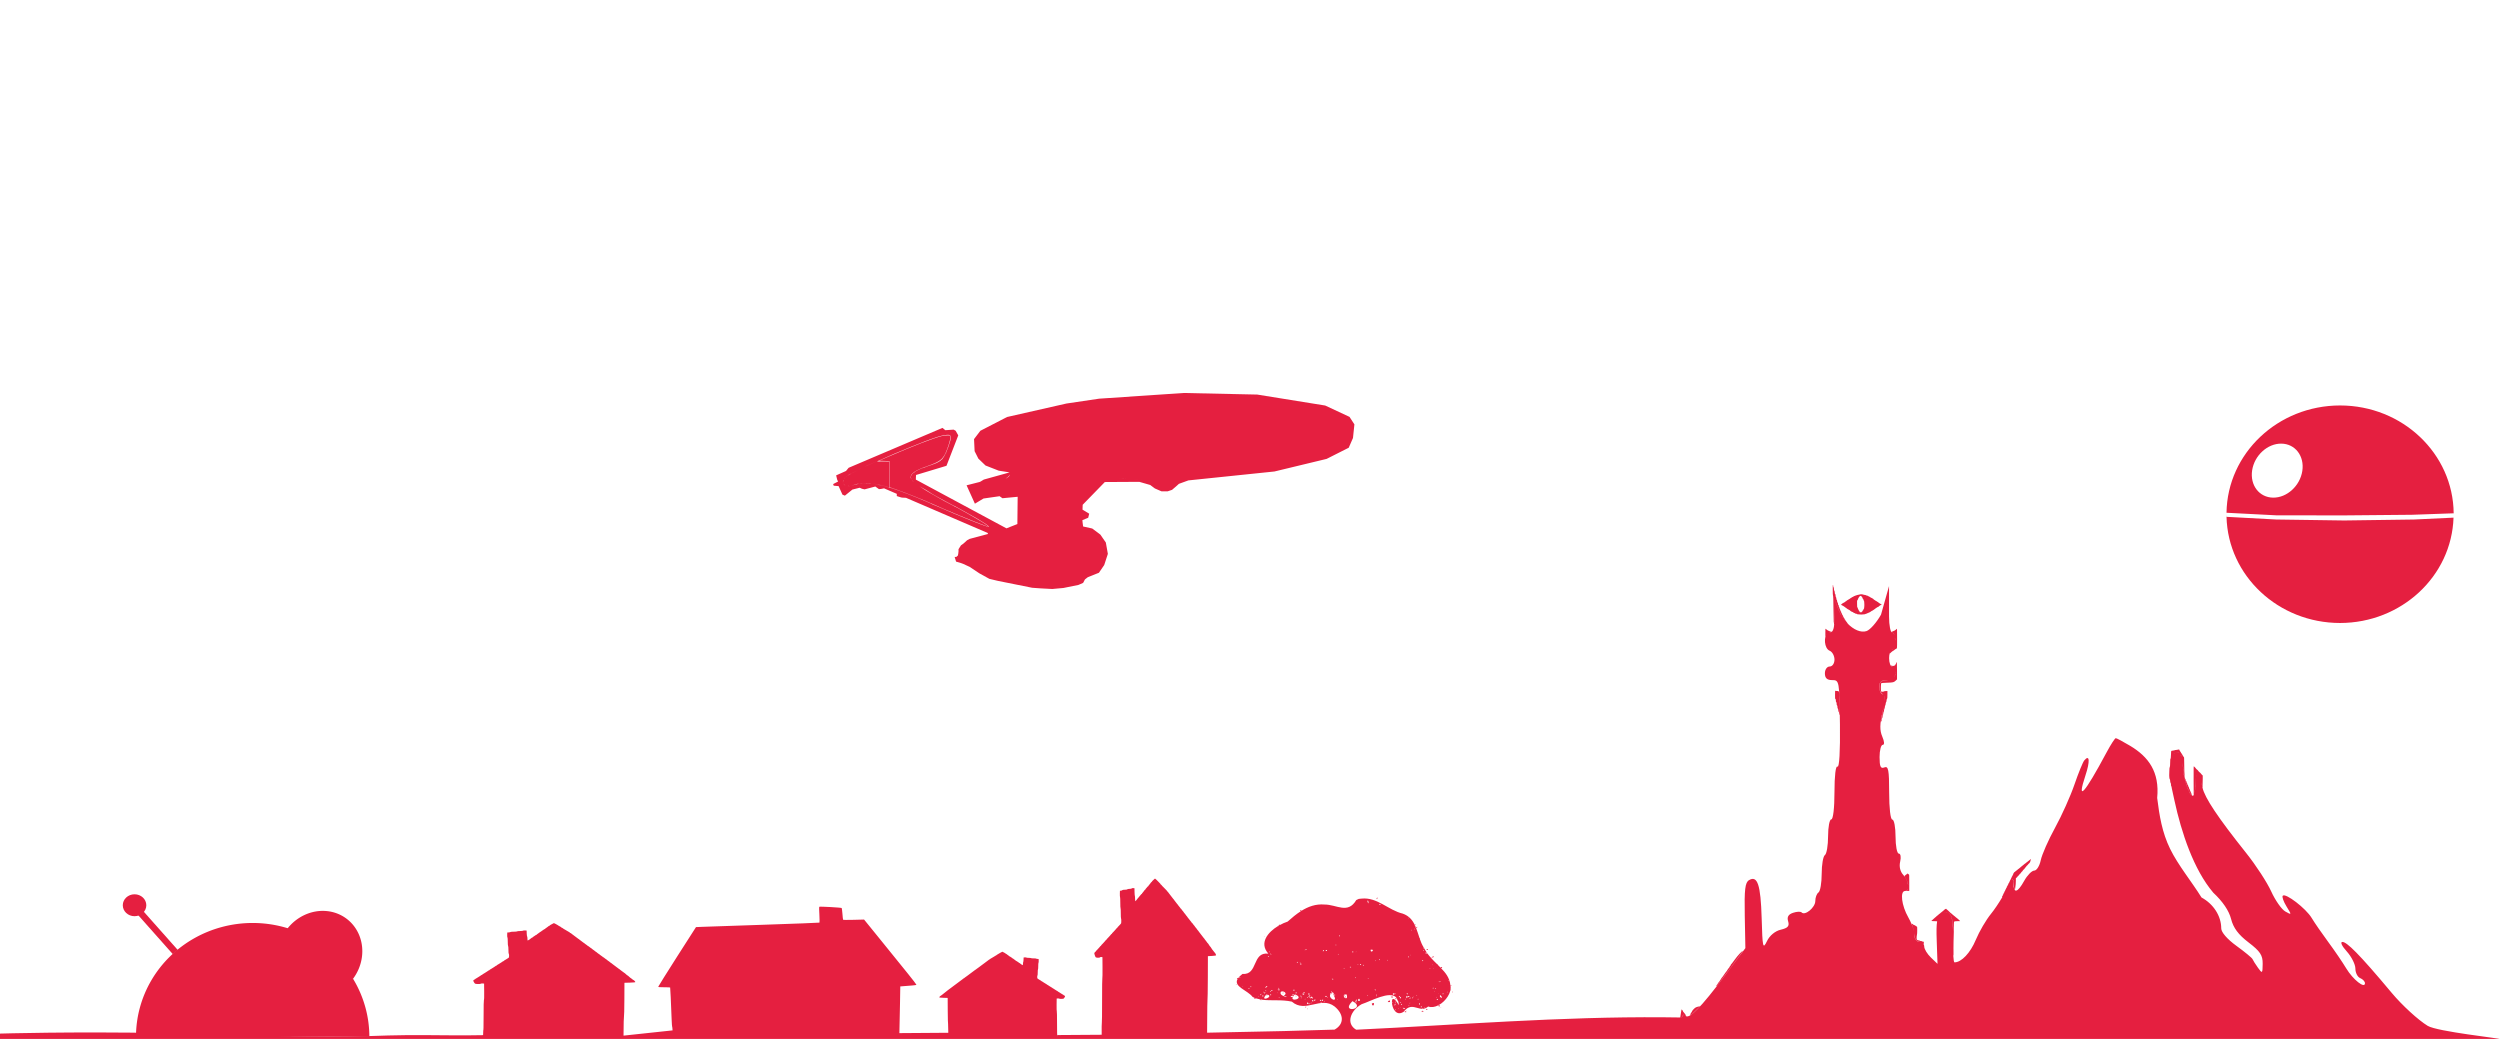 <?xml version="1.0" encoding="UTF-8" standalone="no"?>
<svg
   xmlns:dc="http://purl.org/dc/elements/1.1/"
   xmlns:cc="http://creativecommons.org/ns#"
   xmlns:rdf="http://www.w3.org/1999/02/22-rdf-syntax-ns#"
   xmlns:svg="http://www.w3.org/2000/svg"
   xmlns="http://www.w3.org/2000/svg"
   version="1.1"
   id="svg2"
   width="385"
   height="160"
   viewBox="0 0 385 160">
  <defs
     id="defs6" />
  <rect
     y="-45.552"
     x="-48.743"
     height="234.246"
     width="481.167"
     id="rect1137"
     style="fill:#ffffff;fill-opacity:1;stroke-width:0.999" />
  <path
     id="rect156"
     d="m 385.147,0.165 v 160 z M 282.258,90.12 c -0.014,-0.136 -0.016,0.144 -0.016,0.621 10e-4,0.619 0.011,0.88 0.029,0.914 0.05,0.092 0.072,0.687 0.086,2.357 0.01,0.951 0.021,1.713 0.035,1.746 0.011,0.032 0.031,0.105 0.031,0.162 0.01,0.057 0.01,0.141 0.023,0.186 v 0 c 0.015,0.076 0.016,0.071 0.031,-0.059 0.018,-0.145 0.062,-2.288 0.062,-3.121 v -0.068 l -0.014,2.068 c -0.011,1.424 -0.13,2.124 -0.434,2.373 v 0 l -0.148,-0.025 c -0.089,-0.014 -0.159,-0.039 -0.174,-0.061 -0.013,-0.02 -0.063,-0.044 -0.109,-0.051 -0.046,-0.008 -0.099,-0.029 -0.119,-0.047 -0.019,-0.018 -0.06,-0.04 -0.094,-0.049 -0.033,-0.008 -0.06,-0.028 -0.06,-0.045 0,-0.017 -0.03,-0.038 -0.066,-0.045 -0.048,-0.01 -0.066,-0.027 -0.066,-0.061 0,-0.034 -0.015,-0.047 -0.051,-0.047 -0.032,0 -0.06,-0.021 -0.074,-0.053 -0.011,-0.039 -0.024,0.113 -0.025,0.596 v 0.646 l 0.051,-0.135 c 0.076,-0.195 0.17,-0.321 0.291,-0.404 -0.636,0.471 -0.528,2.349 0.324,2.697 0.406,0.166 0.738,0.781 0.738,1.365 0,0.596 -0.324,1.062 -0.738,1.062 -0.41,0 -0.738,0.465 -0.738,1.047 0,0.739 0.328,1.047 1.117,1.047 1.1,0 1.119,0.102 1.201,6.812 0.051,4.144 -0.098,6.697 -0.379,6.512 -0.274,-0.18 -0.463,1.413 -0.463,3.912 0,2.463 -0.205,4.217 -0.492,4.217 -0.271,0 -0.492,1.164 -0.492,2.586 0,1.422 -0.222,2.732 -0.492,2.91 -0.271,0.178 -0.492,1.472 -0.492,2.877 0,1.405 -0.222,2.701 -0.492,2.879 -0.271,0.178 -0.492,0.772 -0.492,1.32 0,0.991 -1.588,2.309 -2.111,1.752 -0.15,-0.16 -0.744,-0.133 -1.316,0.061 -0.732,0.247 -0.957,0.638 -0.756,1.311 0.221,0.739 -0.039,1.034 -1.141,1.291 -0.859,0.201 -1.7,0.897 -2.111,1.748 -0.635,1.313 -0.694,1.064 -0.826,-3.529 -0.148,-5.141 -0.642,-6.626 -1.947,-5.85 -0.603,0.358 -0.731,1.439 -0.654,5.459 l 0.094,5.012 -3.031,4.057 c -3.844,5.145 -5.768,7.087 -6.231,6.291 -0.149,-0.256 -0.348,-0.079 -0.535,0.33 -0.01,-9e-5 -0.016,9e-5 -0.023,0 0.099,-0.217 0.201,-0.374 0.279,-0.418 0.114,-0.065 0.156,-0.055 0.281,0.07 0.081,0.081 0.148,0.126 0.148,0.1 0,-0.059 -0.381,-0.587 -0.445,-0.617 -0.025,-0.012 -0.047,-0.05 -0.047,-0.084 0,-0.035 -0.051,-0.122 -0.115,-0.195 -0.115,-0.132 -0.117,-0.131 -0.152,0.117 -0.02,0.137 -0.066,0.427 -0.102,0.643 -0.02,0.121 -0.035,0.246 -0.055,0.383 -0.863,-0.009 -1.726,-0.025 -2.588,-0.031 -15.925,-0.116 -31.443,1.166 -47.322,1.916 -1.631,-0.948 -0.87,-2.98 0.852,-3.934 1.39,-0.439 4.357,-2.158 5.361,-0.992 -0.034,0.015 -0.07,0.032 -0.133,0.07 -0.213,0.36 0.082,0.11 0.17,-0.019 0.043,0.056 0.067,0.138 0.102,0.205 -0.016,-0.007 -0.041,0.01 -0.08,0.09 0.074,0.239 0.121,-0.028 0.084,-0.08 0.115,0.225 0.203,0.495 0.203,0.879 -0.091,-0.168 -0.174,-0.3 -0.254,-0.42 0.013,-0.02 9e-4,-0.026 -0.018,-0.029 -0.291,-0.434 -0.501,-0.556 -0.633,-0.494 -0.014,-0.006 -0.018,-0.017 -0.066,-0.006 -0.055,0.089 -0.051,0.122 -0.029,0.133 0,0 -0.014,0.007 -0.014,0.006 -0.037,0.097 -0.047,0.249 -0.037,0.408 0.024,0.822 0.626,2.188 1.801,1.422 0.085,-0.113 0.169,-0.209 0.252,-0.293 -0.011,-0.011 -0.01,-0.03 0.043,-0.066 0.018,0.005 0.01,0.009 0.019,0.014 1.219,-1.14 2.28,0.589 3.463,-0.467 0.498,0.178 1.029,0.076 1.527,-0.168 -0.01,-0.015 -0.013,-0.022 -0.023,-0.039 0.063,-0.027 0.111,-0.034 0.15,-0.029 1.092,-0.601 1.965,-1.929 1.791,-2.943 -0.053,-0.014 -0.095,-0.052 -0.053,-0.17 0.013,0.004 0.011,0.008 0.023,0.012 -7e-4,-0.003 0,-0.005 0,-0.008 -0.126,-1.088 -0.739,-1.861 -1.471,-2.604 0.07,0.07 0.359,0.056 0.119,-0.141 -0.108,0.045 -0.144,0.085 -0.144,0.115 -0.157,-0.159 -0.316,-0.329 -0.48,-0.488 0.042,-0.035 0.046,-0.075 -0.102,-0.102 -0.301,-0.29 -0.599,-0.592 -0.887,-0.91 0.038,0.011 0.163,-0.07 0.02,-0.068 -0.032,0.037 -0.033,0.052 -0.023,0.062 -0.201,-0.223 -0.401,-0.45 -0.58,-0.703 -0.093,0.045 -0.628,-0.067 -0.129,-0.115 0.047,0.022 0.064,0.035 0.088,0.051 -0.145,-0.211 -0.285,-0.424 -0.404,-0.662 -0.019,-0.027 -0.033,-0.059 -0.051,-0.086 -0.044,0.061 -0.128,0.112 -0.09,-0.049 0.035,-0.017 0.041,-0.005 0.059,-0.008 -0.272,-0.427 -0.474,-0.902 -0.642,-1.396 0.055,-0.043 0.095,-0.12 -0.025,-0.09 -0.176,-0.526 -0.338,-1.062 -0.537,-1.568 -0.042,0.006 -0.082,0.005 -0.119,-0.025 0.047,-0.034 0.052,-0.024 0.088,-0.047 -0.045,-0.111 -0.092,-0.223 -0.143,-0.33 -0.062,0.044 -0.095,0.038 -0.029,-0.068 -0.368,-0.753 -0.896,-1.393 -1.851,-1.73 -2.2,-0.516 -3.921,-2.559 -6.324,-2.311 l -0.441,0.045 -0.383,0.176 c -1.314,2.21 -2.989,0.692 -4.889,0.693 -1.355,-0.117 -2.521,0.318 -3.582,0.984 0.015,-0.023 0.015,-0.057 -0.022,-0.117 -0.325,0.057 -0.11,0.17 -0.012,0.137 -0.734,0.465 -1.419,1.035 -2.076,1.627 -0.396,0.119 -0.83,0.322 -1.258,0.562 0.078,-0.134 0.097,-0.256 -0.191,0.09 0,0.01 0.01,0.008 0.01,0.016 0.051,-0.031 0.103,-0.054 0.154,-0.082 -0.06,0.091 -0.137,0.169 -0.166,0.08 -1.595,0.959 -2.967,2.628 -1.514,4.262 -2.562,-0.283 -1.536,3.315 -3.984,3.129 -0.327,0.248 -0.544,0.47 -0.685,0.674 -0.015,-0.015 -0.021,-0.025 -0.043,-0.043 -0.2,0.075 -0.124,0.144 -0.031,0.168 -0.646,1.178 1.544,1.702 2.338,2.758 0.095,0.049 0.199,0.077 0.297,0.117 -0.29,0.115 0.104,0.15 0.234,0.094 0.192,0.063 0.389,0.111 0.592,0.148 0.029,-0.023 0.08,-0.049 0.16,-0.078 0.116,0.059 0.148,0.101 0.148,0.133 -0.101,-0.014 -0.198,-0.036 -0.297,-0.055 -0.158,0.125 0.309,0.164 0.309,0.057 0,0 -0.01,-9.5e-4 -0.01,-0.002 1.395,0.183 3,-0.053 4.59,0.293 2.139,1.847 4.439,-0.912 6.584,0.746 1.427,1.171 1.544,2.697 0,3.564 l -7.842,0.223 -11.789,0.25 0.01,-1.508 c 0.01,-2.154 0.026,-3.45 0.049,-3.535 0.023,-0.085 0.043,-1.351 0.053,-3.439 l 0.01,-3.305 0.621,-0.033 c 0.397,-0.02 0.627,-0.06 0.637,-0.105 0.015,-0.079 -0.168,-0.418 -0.221,-0.418 -0.019,0 -0.086,-0.084 -0.154,-0.195 -0.064,-0.105 -0.134,-0.197 -0.148,-0.197 -0.019,0 -0.106,-0.118 -0.189,-0.262 -0.087,-0.144 -0.169,-0.264 -0.188,-0.264 -0.019,0 -0.106,-0.118 -0.19,-0.262 -0.087,-0.144 -0.171,-0.26 -0.19,-0.26 -0.019,0 -0.088,-0.086 -0.156,-0.197 -0.064,-0.105 -0.132,-0.197 -0.15,-0.197 -0.015,0 -0.084,-0.091 -0.152,-0.195 -0.065,-0.111 -0.131,-0.197 -0.15,-0.197 -0.015,0 -0.084,-0.086 -0.152,-0.197 -0.064,-0.105 -0.131,-0.195 -0.15,-0.195 -0.015,0 -0.084,-0.084 -0.152,-0.195 -0.064,-0.105 -0.131,-0.197 -0.15,-0.197 -0.015,0 -0.084,-0.086 -0.152,-0.197 -0.064,-0.111 -0.131,-0.195 -0.15,-0.195 -0.015,0 -0.084,-0.092 -0.152,-0.197 -0.064,-0.111 -0.131,-0.197 -0.15,-0.197 -0.015,0 -0.084,-0.084 -0.152,-0.195 -0.064,-0.111 -0.131,-0.195 -0.15,-0.195 -0.015,0 -0.084,-0.086 -0.152,-0.197 -0.064,-0.105 -0.14,-0.197 -0.166,-0.197 -0.03,0 -0.055,-0.027 -0.055,-0.053 0,-0.033 -0.045,-0.098 -0.102,-0.15 -0.057,-0.052 -0.156,-0.169 -0.217,-0.268 -0.062,-0.105 -0.126,-0.184 -0.145,-0.184 -0.015,0 -0.082,-0.091 -0.15,-0.195 -0.064,-0.111 -0.131,-0.197 -0.15,-0.197 -0.015,0 -0.082,-0.092 -0.15,-0.197 -0.064,-0.111 -0.135,-0.195 -0.154,-0.195 -0.015,0 -0.082,-0.092 -0.15,-0.197 -0.064,-0.111 -0.133,-0.195 -0.152,-0.195 -0.015,0 -0.082,-0.086 -0.15,-0.197 -0.064,-0.105 -0.139,-0.195 -0.166,-0.195 -0.03,0 -0.055,-0.027 -0.055,-0.053 0,-0.033 -0.045,-0.098 -0.102,-0.15 -0.057,-0.052 -0.154,-0.171 -0.215,-0.27 -0.061,-0.105 -0.126,-0.184 -0.144,-0.184 -0.015,0 -0.082,-0.091 -0.15,-0.195 -0.064,-0.105 -0.133,-0.197 -0.152,-0.197 -0.015,0 -0.082,-0.091 -0.15,-0.195 -0.064,-0.111 -0.133,-0.197 -0.152,-0.197 -0.015,0 -0.084,-0.086 -0.152,-0.197 -0.064,-0.105 -0.131,-0.195 -0.15,-0.195 -0.015,0 -0.084,-0.084 -0.152,-0.195 -0.064,-0.105 -0.131,-0.197 -0.15,-0.197 -0.015,0 -0.084,-0.086 -0.152,-0.197 -0.064,-0.111 -0.14,-0.195 -0.166,-0.195 -0.03,0 -0.053,-0.027 -0.053,-0.053 0,-0.033 -0.079,-0.132 -0.178,-0.217 -0.102,-0.085 -0.204,-0.19 -0.231,-0.236 -0.026,-0.046 -0.114,-0.13 -0.19,-0.195 -0.076,-0.066 -0.175,-0.163 -0.213,-0.229 -0.042,-0.066 -0.099,-0.119 -0.125,-0.119 -0.026,0 -0.049,-0.025 -0.049,-0.051 0,-0.033 -0.079,-0.132 -0.178,-0.217 -0.102,-0.085 -0.204,-0.191 -0.227,-0.236 -0.026,-0.039 -0.144,-0.158 -0.258,-0.256 l -0.205,-0.174 -0.242,0.215 c -0.136,0.118 -0.246,0.245 -0.246,0.271 0,0.033 -0.022,0.059 -0.053,0.059 -0.026,0 -0.1,0.079 -0.16,0.184 -0.061,0.098 -0.158,0.217 -0.215,0.27 -0.057,0.052 -0.103,0.116 -0.103,0.148 0,0.026 -0.024,0.051 -0.051,0.051 -0.026,0 -0.083,0.052 -0.125,0.117 -0.038,0.059 -0.117,0.151 -0.174,0.203 -0.061,0.052 -0.105,0.12 -0.105,0.152 0,0.026 -0.023,0.053 -0.053,0.053 -0.026,0 -0.1,0.079 -0.16,0.184 -0.061,0.098 -0.158,0.217 -0.215,0.27 -0.056,0.052 -0.102,0.114 -0.102,0.146 0,0.026 -0.024,0.053 -0.051,0.053 -0.026,0 -0.083,0.054 -0.125,0.119 -0.038,0.059 -0.117,0.151 -0.174,0.203 -0.062,0.052 -0.105,0.118 -0.105,0.15 0,0.026 -0.027,0.053 -0.057,0.053 -0.026,0 -0.098,0.079 -0.162,0.184 -0.106,0.17 -0.318,0.404 -0.367,0.404 -0.011,0 -0.022,-0.169 -0.022,-0.379 0,-0.209 -0.014,-0.406 -0.037,-0.445 -0.019,-0.033 -0.037,-0.307 -0.047,-0.615 l -0.01,-0.557 -0.188,-0.019 c -0.102,-0.013 -0.206,0.012 -0.225,0.045 -0.023,0.039 -0.179,0.072 -0.35,0.072 -0.174,0 -0.327,0.034 -0.338,0.066 -0.011,0.039 -0.182,0.066 -0.375,0.066 -0.189,0 -0.364,0.026 -0.387,0.059 -0.019,0.039 -0.11,0.071 -0.205,0.084 l -0.17,0.019 -0.012,0.451 c -0.01,0.255 0.01,0.486 0.031,0.525 0.023,0.039 0.037,0.392 0.037,0.863 0,0.465 0.016,0.819 0.039,0.846 0.023,0.026 0.037,0.36 0.037,0.785 0,0.426 0.014,0.759 0.037,0.785 0.023,0.02 0.039,0.203 0.039,0.393 0,0.282 -0.015,0.367 -0.072,0.426 -0.042,0.033 -0.095,0.105 -0.125,0.145 -0.026,0.046 -0.129,0.155 -0.227,0.24 -0.102,0.085 -0.182,0.184 -0.182,0.217 0,0.026 -0.022,0.053 -0.049,0.053 -0.026,0 -0.087,0.059 -0.133,0.131 -0.045,0.072 -0.094,0.131 -0.113,0.131 -0.015,0 -0.066,0.054 -0.107,0.119 -0.038,0.059 -0.152,0.184 -0.25,0.27 -0.103,0.085 -0.182,0.18 -0.182,0.213 0,0.026 -0.024,0.053 -0.051,0.053 -0.027,0 -0.087,0.059 -0.133,0.131 -0.045,0.072 -0.094,0.133 -0.113,0.133 -0.014,0 -0.063,0.052 -0.105,0.117 -0.038,0.059 -0.152,0.184 -0.25,0.27 -0.103,0.085 -0.182,0.182 -0.182,0.215 0,0.026 -0.022,0.053 -0.049,0.053 -0.026,0 -0.087,0.059 -0.133,0.131 -0.045,0.072 -0.094,0.131 -0.113,0.131 -0.014,0 -0.063,0.052 -0.105,0.117 -0.038,0.059 -0.152,0.184 -0.25,0.27 -0.103,0.085 -0.182,0.182 -0.182,0.215 0,0.026 -0.022,0.053 -0.049,0.053 -0.027,0 -0.087,0.059 -0.133,0.131 -0.045,0.072 -0.094,0.133 -0.113,0.133 -0.015,0 -0.066,0.052 -0.107,0.117 -0.038,0.059 -0.15,0.182 -0.248,0.268 -0.102,0.085 -0.182,0.184 -0.182,0.217 0,0.026 -0.026,0.051 -0.053,0.051 -0.03,0 -0.083,0.053 -0.117,0.125 -0.061,0.118 -0.06,0.139 0.02,0.375 0.042,0.138 0.106,0.286 0.144,0.332 0.076,0.098 0.617,0.11 0.674,0.012 0.019,-0.033 0.112,-0.056 0.203,-0.043 l 0.166,0.018 0.012,1.598 c 0,1.021 0.001,1.624 -0.027,1.67 -0.023,0.039 -0.039,1.231 -0.039,3.418 0,2.167 -0.014,3.372 -0.037,3.398 -0.025,0.033 -0.035,0.864 -0.025,1.869 l -6.822,0.047 c 0,-0.535 -0.012,-0.338 -0.012,0.287 -0.024,-0.016 -0.039,-0.631 -0.039,-1.924 0,-1.304 -0.016,-2.016 -0.039,-2.039 -0.029,-0.027 -0.029,-0.385 -0.029,-0.994 l 0.012,-0.955 0.172,-0.012 c 0.094,-0.008 0.191,0.008 0.211,0.027 0.059,0.058 0.617,0.051 0.695,-0.008 0.039,-0.027 0.105,-0.117 0.148,-0.199 0.082,-0.141 0.083,-0.15 0.022,-0.221 -0.035,-0.043 -0.09,-0.074 -0.121,-0.074 -0.027,0 -0.051,-0.016 -0.051,-0.031 0,-0.02 -0.082,-0.078 -0.188,-0.129 -0.102,-0.051 -0.219,-0.125 -0.258,-0.16 -0.043,-0.039 -0.094,-0.07 -0.109,-0.07 -0.02,0 -0.07,-0.035 -0.117,-0.078 -0.047,-0.043 -0.11,-0.078 -0.137,-0.078 -0.027,0 -0.053,-0.016 -0.053,-0.031 0,-0.02 -0.082,-0.078 -0.188,-0.129 -0.102,-0.051 -0.221,-0.125 -0.26,-0.16 -0.043,-0.039 -0.094,-0.072 -0.109,-0.072 -0.02,0 -0.07,-0.035 -0.117,-0.078 -0.047,-0.043 -0.11,-0.078 -0.137,-0.078 -0.027,0 -0.051,-0.014 -0.051,-0.029 0,-0.02 -0.082,-0.078 -0.188,-0.129 -0.102,-0.051 -0.219,-0.125 -0.258,-0.16 -0.043,-0.039 -0.094,-0.07 -0.109,-0.07 -0.019,0 -0.07,-0.035 -0.117,-0.078 -0.047,-0.043 -0.11,-0.078 -0.137,-0.078 -0.027,0 -0.053,-0.016 -0.053,-0.031 0,-0.02 -0.082,-0.078 -0.188,-0.129 -0.102,-0.051 -0.221,-0.125 -0.26,-0.16 -0.043,-0.039 -0.094,-0.07 -0.109,-0.07 -0.019,0 -0.07,-0.035 -0.117,-0.078 -0.047,-0.043 -0.11,-0.078 -0.137,-0.078 -0.027,0 -0.051,-0.014 -0.051,-0.029 0,-0.019 -0.082,-0.078 -0.188,-0.129 -0.102,-0.051 -0.207,-0.117 -0.234,-0.145 -0.031,-0.024 -0.086,-0.066 -0.129,-0.086 -0.059,-0.035 -0.074,-0.088 -0.074,-0.256 0,-0.113 0.016,-0.223 0.039,-0.234 0.024,-0.016 0.039,-0.213 0.039,-0.467 0,-0.254 0.016,-0.453 0.039,-0.469 0.024,-0.016 0.039,-0.229 0.039,-0.506 0,-0.281 0.016,-0.49 0.039,-0.514 0.021,-0.023 0.041,-0.16 0.031,-0.312 l -0.012,-0.27 -0.178,-0.012 c -0.098,-0.008 -0.19,-0.027 -0.209,-0.051 -0.024,-0.02 -0.205,-0.033 -0.4,-0.033 -0.199,0 -0.375,-0.018 -0.387,-0.041 -0.012,-0.02 -0.17,-0.039 -0.35,-0.039 -0.176,0 -0.339,-0.02 -0.363,-0.043 -0.019,-0.019 -0.125,-0.035 -0.231,-0.027 l -0.191,0.012 -0.012,0.332 c -0.01,0.184 -0.029,0.348 -0.049,0.367 -0.023,0.023 -0.037,0.141 -0.037,0.266 0,0.125 -0.013,0.225 -0.025,0.225 -0.051,0 -0.269,-0.139 -0.379,-0.24 -0.066,-0.062 -0.141,-0.109 -0.168,-0.109 -0.031,0 -0.059,-0.016 -0.059,-0.031 0,-0.02 -0.047,-0.059 -0.109,-0.09 -0.059,-0.031 -0.141,-0.086 -0.18,-0.121 -0.043,-0.039 -0.102,-0.07 -0.129,-0.07 -0.027,0 -0.051,-0.014 -0.051,-0.029 0,-0.02 -0.046,-0.059 -0.105,-0.09 -0.059,-0.031 -0.16,-0.102 -0.223,-0.16 -0.062,-0.062 -0.137,-0.109 -0.164,-0.109 -0.031,0 -0.055,-0.016 -0.055,-0.031 0,-0.02 -0.047,-0.059 -0.109,-0.09 -0.059,-0.031 -0.143,-0.086 -0.182,-0.121 -0.043,-0.039 -0.102,-0.07 -0.129,-0.07 -0.027,0 -0.051,-0.016 -0.051,-0.031 0,-0.02 -0.048,-0.059 -0.105,-0.09 -0.059,-0.031 -0.161,-0.102 -0.223,-0.16 -0.063,-0.062 -0.137,-0.109 -0.164,-0.109 -0.031,0 -0.055,-0.016 -0.055,-0.035 0,-0.016 -0.113,-0.09 -0.254,-0.16 l -0.25,-0.129 -0.219,0.105 c -0.117,0.059 -0.241,0.129 -0.268,0.152 -0.024,0.027 -0.129,0.09 -0.234,0.141 -0.102,0.051 -0.184,0.109 -0.184,0.129 0,0.015 -0.025,0.031 -0.053,0.031 -0.027,0 -0.086,0.031 -0.129,0.07 -0.039,0.039 -0.141,0.098 -0.219,0.137 -0.078,0.039 -0.168,0.09 -0.195,0.117 -0.027,0.027 -0.133,0.09 -0.238,0.141 -0.102,0.051 -0.184,0.109 -0.184,0.129 0,0.016 -0.025,0.029 -0.057,0.029 -0.027,0 -0.105,0.051 -0.172,0.117 -0.07,0.066 -0.142,0.117 -0.158,0.117 -0.019,0 -0.088,0.055 -0.154,0.117 -0.07,0.066 -0.142,0.117 -0.158,0.117 -0.019,0 -0.088,0.055 -0.154,0.117 -0.07,0.066 -0.142,0.117 -0.158,0.117 -0.019,0 -0.088,0.049 -0.154,0.115 -0.07,0.062 -0.142,0.117 -0.158,0.117 -0.019,0 -0.088,0.055 -0.154,0.117 -0.07,0.062 -0.142,0.117 -0.158,0.117 -0.019,0 -0.084,0.047 -0.146,0.109 -0.063,0.059 -0.166,0.131 -0.225,0.162 -0.059,0.031 -0.107,0.07 -0.107,0.09 0,0.016 -0.025,0.031 -0.057,0.031 -0.027,0 -0.105,0.055 -0.172,0.117 -0.07,0.066 -0.14,0.117 -0.156,0.117 -0.02,0 -0.09,0.051 -0.156,0.117 -0.07,0.062 -0.14,0.115 -0.156,0.115 -0.02,0 -0.09,0.051 -0.156,0.117 -0.07,0.062 -0.14,0.117 -0.156,0.117 -0.02,0 -0.09,0.051 -0.156,0.117 -0.07,0.062 -0.14,0.117 -0.156,0.117 -0.02,0 -0.088,0.047 -0.15,0.109 -0.063,0.059 -0.164,0.129 -0.223,0.16 -0.059,0.031 -0.105,0.07 -0.105,0.09 0,0.016 -0.023,0.031 -0.055,0.031 -0.027,0 -0.105,0.057 -0.172,0.119 -0.07,0.066 -0.14,0.117 -0.156,0.117 -0.02,0 -0.09,0.049 -0.156,0.115 -0.07,0.066 -0.14,0.117 -0.156,0.117 -0.02,0 -0.09,0.051 -0.156,0.117 -0.07,0.062 -0.14,0.117 -0.156,0.117 -0.02,0 -0.09,0.051 -0.156,0.117 -0.07,0.066 -0.14,0.117 -0.156,0.117 -0.02,0 -0.092,0.055 -0.158,0.117 -0.07,0.066 -0.14,0.117 -0.156,0.117 -0.019,0 -0.09,0.055 -0.156,0.117 -0.07,0.066 -0.14,0.117 -0.156,0.117 -0.02,0 -0.09,0.051 -0.156,0.117 -0.07,0.062 -0.14,0.115 -0.156,0.115 -0.019,0 -0.09,0.055 -0.156,0.117 -0.07,0.066 -0.14,0.119 -0.16,0.119 -0.02,0 -0.105,0.07 -0.195,0.156 -0.086,0.086 -0.175,0.156 -0.195,0.156 -0.02,0 -0.107,0.07 -0.197,0.156 -0.086,0.086 -0.175,0.156 -0.195,0.156 -0.016,0 -0.086,0.055 -0.152,0.117 -0.07,0.066 -0.14,0.117 -0.16,0.117 -0.055,0 -0.243,0.201 -0.227,0.248 0.01,0.027 0.246,0.051 0.656,0.062 l 0.642,0.019 0.01,1.973 c 0.01,1.246 0.029,2 0.053,2.051 0.015,0.032 0.023,0.778 0.033,1.342 l -7.533,0.055 c 0.025,-1.443 0.064,-3.215 0.096,-4.627 l 0.043,-2.564 0.637,-0.051 c 0.349,-0.025 0.899,-0.07 1.228,-0.096 0.33,-0.025 0.608,-0.07 0.621,-0.107 0.013,-0.032 -0.571,-0.791 -1.287,-1.678 -0.716,-0.886 -2.536,-3.133 -4.039,-4.994 l -2.736,-3.373 -1.592,0.043 c -1.065,0.025 -1.614,0.021 -1.639,-0.018 -0.025,-0.038 -0.07,-0.45 -0.102,-0.912 -0.038,-0.462 -0.088,-0.861 -0.113,-0.887 -0.076,-0.076 -3.379,-0.261 -3.449,-0.191 -0.038,0.038 -0.036,0.507 0.012,1.223 0.032,0.639 0.039,1.183 0.014,1.215 -0.025,0.025 -3.913,0.172 -8.637,0.33 -4.723,0.152 -8.99,0.297 -9.484,0.322 l -0.894,0.039 -2.902,4.531 c -1.591,2.494 -2.894,4.578 -2.904,4.635 -0.01,0.082 0.121,0.096 0.894,0.096 0.488,0 0.913,0.02 0.932,0.039 0.025,0.019 0.127,2.241 0.229,4.938 0.063,1.578 0.096,0.756 0.144,1.666 l -7.551,0.807 v -0.227 c 0.01,-1.657 0.036,-2.655 0.066,-2.721 0.03,-0.066 0.053,-1.038 0.062,-2.645 l 0.01,-2.545 0.828,-0.023 c 0.53,-0.015 0.838,-0.047 0.848,-0.082 0.02,-0.06 -0.222,-0.322 -0.293,-0.322 -0.025,0 -0.116,-0.065 -0.207,-0.15 -0.086,-0.081 -0.177,-0.15 -0.197,-0.15 -0.025,0 -0.141,-0.09 -0.252,-0.201 -0.116,-0.111 -0.227,-0.203 -0.252,-0.203 -0.025,0 -0.141,-0.09 -0.252,-0.201 -0.116,-0.111 -0.227,-0.201 -0.252,-0.201 -0.025,0 -0.116,-0.067 -0.207,-0.152 -0.086,-0.081 -0.176,-0.148 -0.201,-0.148 -0.02,0 -0.112,-0.072 -0.203,-0.152 -0.086,-0.086 -0.176,-0.15 -0.201,-0.15 -0.02,0 -0.108,-0.067 -0.199,-0.152 -0.086,-0.081 -0.18,-0.15 -0.205,-0.15 -0.02,0 -0.108,-0.067 -0.199,-0.152 -0.086,-0.081 -0.178,-0.15 -0.203,-0.15 -0.02,0 -0.11,-0.067 -0.201,-0.152 -0.086,-0.086 -0.178,-0.148 -0.203,-0.148 -0.02,0 -0.11,-0.072 -0.201,-0.152 -0.086,-0.086 -0.178,-0.15 -0.203,-0.15 -0.02,0 -0.11,-0.067 -0.201,-0.152 -0.086,-0.086 -0.176,-0.15 -0.201,-0.15 -0.02,0 -0.112,-0.067 -0.203,-0.152 -0.086,-0.081 -0.186,-0.15 -0.221,-0.15 -0.04,0 -0.066,-0.021 -0.066,-0.041 0,-0.025 -0.063,-0.075 -0.139,-0.115 -0.076,-0.04 -0.206,-0.13 -0.287,-0.205 -0.081,-0.081 -0.166,-0.143 -0.191,-0.143 -0.02,0 -0.112,-0.07 -0.203,-0.15 -0.086,-0.086 -0.176,-0.152 -0.201,-0.152 -0.02,0 -0.112,-0.07 -0.203,-0.15 -0.086,-0.086 -0.176,-0.152 -0.201,-0.152 -0.02,0 -0.108,-0.07 -0.199,-0.15 -0.086,-0.086 -0.18,-0.152 -0.205,-0.152 -0.02,1e-5 -0.108,-0.063 -0.199,-0.148 -0.086,-0.081 -0.19,-0.152 -0.225,-0.152 -0.04,0 -0.068,-0.019 -0.068,-0.039 0,-0.025 -0.059,-0.077 -0.135,-0.117 -0.076,-0.04 -0.208,-0.131 -0.289,-0.207 -0.081,-0.081 -0.166,-0.141 -0.191,-0.141 -0.02,0 -0.11,-0.07 -0.201,-0.15 -0.086,-0.081 -0.176,-0.152 -0.201,-0.152 -0.02,0 -0.112,-0.07 -0.203,-0.15 -0.086,-0.086 -0.176,-0.15 -0.201,-0.15 -0.02,0 -0.11,-0.065 -0.201,-0.15 -0.086,-0.081 -0.178,-0.152 -0.203,-0.152 -0.02,0 -0.11,-0.065 -0.201,-0.15 -0.086,-0.081 -0.176,-0.152 -0.201,-0.152 -0.02,0 -0.112,-0.065 -0.203,-0.15 -0.086,-0.086 -0.186,-0.152 -0.221,-0.152 -0.04,0 -0.072,-0.021 -0.072,-0.041 0,-0.025 -0.105,-0.101 -0.236,-0.166 -0.136,-0.066 -0.274,-0.144 -0.309,-0.18 -0.035,-0.035 -0.151,-0.1 -0.252,-0.15 -0.101,-0.05 -0.231,-0.127 -0.281,-0.178 -0.055,-0.05 -0.133,-0.09 -0.168,-0.09 -0.034,0 -0.064,-0.021 -0.064,-0.041 0,-0.025 -0.107,-0.101 -0.238,-0.166 -0.136,-0.066 -0.273,-0.146 -0.303,-0.182 -0.035,-0.03 -0.19,-0.122 -0.342,-0.197 l -0.283,-0.135 -0.322,0.166 c -0.181,0.091 -0.328,0.187 -0.328,0.207 0,0.025 -0.028,0.045 -0.068,0.045 -0.035,0 -0.132,0.06 -0.213,0.141 -0.081,0.076 -0.211,0.167 -0.287,0.207 -0.076,0.04 -0.137,0.092 -0.137,0.117 0,0.02 -0.026,0.039 -0.062,0.039 -0.035,0 -0.113,0.041 -0.168,0.092 -0.051,0.045 -0.154,0.116 -0.231,0.156 -0.081,0.04 -0.142,0.09 -0.142,0.115 0,0.02 -0.03,0.039 -0.07,0.039 -0.035,0 -0.13,0.06 -0.211,0.141 -0.081,0.076 -0.213,0.167 -0.289,0.207 -0.076,0.04 -0.135,0.09 -0.135,0.115 0,0.02 -0.033,0.041 -0.068,0.041 -0.035,0 -0.111,0.041 -0.166,0.092 -0.05,0.045 -0.156,0.116 -0.232,0.156 -0.081,0.04 -0.141,0.09 -0.141,0.115 0,0.02 -0.03,0.041 -0.07,0.041 -0.035,0 -0.131,0.06 -0.217,0.141 -0.141,0.131 -0.422,0.311 -0.488,0.311 -0.015,0 -0.029,-0.13 -0.029,-0.291 0,-0.161 -0.023,-0.312 -0.053,-0.342 -0.025,-0.025 -0.05,-0.238 -0.061,-0.475 l -0.014,-0.428 -0.248,-0.014 c -0.136,-0.01 -0.272,0.01 -0.297,0.035 -0.03,0.03 -0.242,0.053 -0.469,0.053 -0.232,0 -0.434,0.026 -0.449,0.051 -0.015,0.03 -0.243,0.051 -0.5,0.051 -0.252,0 -0.486,0.02 -0.516,0.045 -0.025,0.03 -0.145,0.056 -0.272,0.066 l -0.227,0.014 -0.016,0.35 c -0.01,0.196 0.01,0.372 0.039,0.402 0.03,0.03 0.051,0.301 0.051,0.664 0,0.358 0.021,0.63 0.051,0.65 0.03,0.02 0.051,0.276 0.051,0.604 0,0.327 0.02,0.585 0.051,0.605 0.03,0.015 0.051,0.155 0.051,0.301 0,0.217 -0.02,0.283 -0.096,0.328 -0.055,0.025 -0.128,0.081 -0.168,0.111 -0.035,0.035 -0.172,0.122 -0.303,0.188 -0.136,0.066 -0.242,0.141 -0.242,0.166 0,0.02 -0.03,0.041 -0.064,0.041 -0.035,0 -0.117,0.044 -0.178,0.1 -0.061,0.055 -0.125,0.102 -0.15,0.102 -0.02,0 -0.085,0.037 -0.141,0.088 -0.05,0.045 -0.203,0.142 -0.334,0.207 -0.136,0.066 -0.242,0.143 -0.242,0.168 0,0.02 -0.025,0.039 -0.061,0.039 -0.035,0 -0.117,0.046 -0.178,0.102 -0.061,0.055 -0.125,0.102 -0.15,0.102 -0.02,0 -0.087,0.039 -0.143,0.09 -0.05,0.045 -0.201,0.142 -0.332,0.207 -0.136,0.066 -0.242,0.141 -0.242,0.166 0,0.02 -0.03,0.041 -0.064,0.041 -0.035,0 -0.115,0.044 -0.176,0.1 -0.061,0.055 -0.127,0.1 -0.152,0.1 -0.02,0 -0.085,0.041 -0.141,0.092 -0.051,0.045 -0.201,0.142 -0.332,0.207 -0.136,0.066 -0.242,0.141 -0.242,0.166 0,0.02 -0.032,0.041 -0.066,0.041 -0.035,0 -0.115,0.044 -0.176,0.1 -0.061,0.055 -0.127,0.102 -0.152,0.102 -0.02,0 -0.085,0.04 -0.141,0.09 -0.051,0.045 -0.203,0.142 -0.334,0.207 -0.136,0.066 -0.242,0.141 -0.242,0.166 0,0.02 -0.029,0.039 -0.064,0.039 -0.04,0 -0.111,0.04 -0.156,0.096 -0.081,0.091 -0.081,0.108 0.025,0.289 0.056,0.106 0.141,0.221 0.191,0.256 0.101,0.076 0.821,0.085 0.896,0.01 0.025,-0.025 0.152,-0.045 0.273,-0.035 l 0.223,0.016 0.014,1.229 c 0.01,0.786 -2e-4,1.25 -0.039,1.285 -0.03,0.03 -0.051,0.948 -0.051,2.631 0,1.667 -0.021,2.07 -0.051,2.09 -0.015,0.009 -0.015,0.431 -0.025,0.707 -3.461,0.09 -7.466,-0.03 -11.695,-0.004 -3.782,0.023 -7.759,0.277 -11.848,0.26 -8.66,-0.037 -17.653,-0.422 -25.652,-0.57 -14.197,-0.263 -25.181,0.074 -25.181,0.074 l -1.625,0.52 1.629,2.604 385.064,0.495 c 0,0 1.246,-3.019 4.437,-3.004 0,0 -4.413,0.261 -4.413,0.244 0,-0.123 -9.794,-1.168 -11.246,-2.051 -1.452,-0.883 -3.942,-3.164 -5.535,-5.07 -5.122,-6.129 -6.934,-7.852 -7.598,-7.852 -0.377,0 -0.097,0.614 0.672,1.467 0.727,0.807 1.322,1.992 1.322,2.633 0,0.641 0.333,1.301 0.738,1.467 0.406,0.166 0.738,0.52 0.738,0.787 0,0.908 -1.843,-0.551 -2.887,-2.285 -0.568,-0.943 -1.816,-2.773 -2.773,-4.068 -0.958,-1.295 -2.107,-2.962 -2.553,-3.703 -0.879,-1.464 -4.017,-3.874 -4.447,-3.416 -0.146,0.156 0.113,0.897 0.574,1.646 0.824,1.337 0.82,1.352 -0.189,0.777 -0.566,-0.322 -1.54,-1.711 -2.164,-3.086 -0.624,-1.375 -2.345,-4.02 -3.826,-5.877 -4.37,-5.478 -6.423,-8.551 -6.76,-10.123 0.013,0.021 0.02,-0.085 0.02,-0.463 0,-0.293 0.01,-0.708 0.021,-0.924 0.014,-0.216 0.014,-0.404 0,-0.416 0,-0.012 -0.018,-0.04 -0.018,-0.062 0,-0.026 -0.015,-0.043 -0.043,-0.043 -0.026,0 -0.05,-0.021 -0.064,-0.055 -0.012,-0.031 -0.038,-0.063 -0.062,-0.07 -0.025,-0.008 -0.054,-0.044 -0.068,-0.08 -0.014,-0.036 -0.048,-0.077 -0.078,-0.092 -0.029,-0.014 -0.055,-0.04 -0.055,-0.059 0,-0.018 -0.02,-0.037 -0.047,-0.041 -0.028,-0.004 -0.056,-0.03 -0.07,-0.059 -0.011,-0.029 -0.04,-0.053 -0.059,-0.053 -0.02,0 -0.046,-0.03 -0.061,-0.066 -0.015,-0.036 -0.051,-0.079 -0.08,-0.096 -0.029,-0.017 -0.053,-0.05 -0.053,-0.072 0,-0.025 -0.02,-0.043 -0.049,-0.047 -0.028,-0.004 -0.056,-0.032 -0.07,-0.061 -0.012,-0.029 -0.039,-0.051 -0.061,-0.051 -0.021,0 -0.039,-0.019 -0.053,-0.041 -0.01,-0.022 -0.047,-0.074 -0.086,-0.113 -0.041,-0.04 -0.072,-0.082 -0.072,-0.094 0,-0.013 -0.024,-0.034 -0.055,-0.049 -0.029,-0.014 -0.053,-0.043 -0.053,-0.062 0,-0.019 -0.018,-0.035 -0.041,-0.035 -0.022,0 -0.054,-0.022 -0.074,-0.051 -0.035,-0.047 -0.034,0.143 -0.035,2.158 0,1.212 -2e-4,2.203 0.014,2.219 0.022,0.014 0.059,-0.063 0.1,-0.193 -0.071,0.203 -0.154,0.35 -0.246,0.35 -0.588,0 -1.524,-2.921 -1.524,-4.758 0,-0.139 -0.016,-0.276 -0.029,-0.412 0.016,0.153 0.038,0.286 0.045,0.469 0.025,0.714 0.103,1.284 0.283,2.061 0.226,0.976 0.55,1.855 0.856,2.314 0.097,0.146 0.23,0.285 0.272,0.285 0.031,0 0.013,-0.069 -0.025,-0.098 -0.056,-0.043 -0.09,-0.12 -0.09,-0.207 0,-0.049 -0.019,-0.096 -0.055,-0.137 -0.034,-0.037 -0.068,-0.1 -0.068,-0.156 -0.01,-0.057 -0.034,-0.115 -0.064,-0.146 -0.033,-0.034 -0.051,-0.077 -0.051,-0.127 0,-0.051 -0.021,-0.101 -0.064,-0.154 -0.046,-0.056 -0.066,-0.103 -0.066,-0.162 0,-0.059 -0.015,-0.099 -0.055,-0.139 -0.036,-0.037 -0.054,-0.089 -0.068,-0.156 -0.01,-0.067 -0.029,-0.115 -0.062,-0.143 -0.034,-0.028 -0.052,-0.077 -0.066,-0.15 -0.01,-0.07 -0.034,-0.128 -0.068,-0.16 -0.036,-0.035 -0.051,-0.078 -0.051,-0.135 0,-0.06 -0.018,-0.101 -0.064,-0.154 -0.047,-0.053 -0.066,-0.095 -0.066,-0.154 0,-0.057 -0.016,-0.102 -0.055,-0.145 -0.036,-0.04 -0.054,-0.097 -0.068,-0.162 -0.01,-0.056 -0.024,-0.134 -0.039,-0.172 -0.034,-0.078 -0.078,-1.452 -0.078,-2.385 0,-0.591 -0.01,-0.671 -0.066,-0.691 -0.024,-0.008 -0.051,-0.051 -0.066,-0.104 -0.014,-0.05 -0.04,-0.092 -0.055,-0.092 -0.035,0 -0.074,-0.073 -0.074,-0.135 0,-0.024 -0.024,-0.054 -0.053,-0.068 -0.035,-0.017 -0.052,-0.052 -0.066,-0.104 -0.01,-0.048 -0.034,-0.086 -0.062,-0.1 -0.029,-0.013 -0.052,-0.054 -0.066,-0.104 -0.012,-0.049 -0.038,-0.092 -0.066,-0.105 -0.025,-0.012 -0.053,-0.046 -0.053,-0.078 0,-0.032 -0.037,-0.087 -0.072,-0.121 -0.039,-0.037 -0.062,-0.085 -0.062,-0.121 0,-0.07 -10e-4,-0.07 -0.105,-0.021 -0.047,0.022 -0.18,0.044 -0.322,0.055 -0.159,0.011 -0.26,0.031 -0.293,0.055 -0.032,0.022 -0.131,0.042 -0.258,0.053 -0.141,0.011 -0.217,0.028 -0.242,0.053 -0.029,0.031 -0.035,0.114 -0.049,0.508 -0.015,0.492 -0.039,0.675 -0.092,0.721 -0.018,0.022 -0.031,0.109 -0.031,0.424 0,0.467 -0.029,0.788 -0.08,0.869 -0.03,0.048 -0.041,0.155 -0.055,0.625 0,0.312 -0.017,0.577 -0.018,0.59 0,0.013 -3e-4,0.132 0.014,0.266 0.012,0.207 0.023,0.256 0.07,0.332 0.048,0.075 0.052,0.121 0.066,0.299 0.01,0.17 0.019,0.219 0.051,0.248 0.047,0.041 0.084,0.225 0.084,0.41 0,0.086 0.01,0.128 0.031,0.137 0.046,0.019 0.047,0.071 0.078,0.305 0.168,0.703 0.286,1.273 0.414,1.9 1.077,4.965 2.96,10.641 5.981,14.193 1.454,1.357 2.417,2.777 2.736,4.037 0.353,1.391 1.119,2.419 2.689,3.619 1.795,1.371 2.194,1.971 2.18,3.289 -0.015,1.512 -0.058,1.552 -0.719,0.623 -0.388,-0.544 -0.768,-1.146 -0.846,-1.338 -0.078,-0.192 -1.193,-1.113 -2.479,-2.045 -1.412,-1.024 -2.338,-2.089 -2.338,-2.691 0,-1.895 -1.185,-3.752 -3.039,-4.758 -1.53,-2.466 -3.595,-4.957 -4.832,-7.484 -1.239,-2.531 -1.65,-5.099 -1.993,-7.84 0.39,-4.029 -1.345,-6.347 -4.16,-8.029 -1.083,-0.647 -2.08,-1.177 -2.215,-1.18 -0.135,-0.003 -0.779,0.994 -1.432,2.215 -3.422,6.406 -4.635,7.726 -3.242,3.527 0.729,-2.197 0.644,-3.304 -0.178,-2.318 -0.224,0.269 -0.906,1.942 -1.516,3.721 -0.609,1.778 -1.952,4.771 -2.984,6.65 -1.033,1.88 -2.026,4.135 -2.207,5.01 -0.181,0.875 -0.631,1.59 -1,1.59 -0.369,0 -1.063,0.707 -1.543,1.57 -1.037,1.868 -1.635,2.009 -1.666,0.393 -0.01,-0.452 -0.063,-0.639 -0.205,-0.535 0.033,-0.032 0.064,-0.059 0.086,-0.059 0.092,0 0.133,0.168 0.16,0.643 0.025,0.444 0.078,0.753 0.16,0.912 0.028,0.055 0.041,0.019 0.076,-0.213 0.075,-0.501 0.1,-0.765 0.1,-1.15 v -0.379 l 0.137,-0.121 c 0.075,-0.066 0.139,-0.142 0.139,-0.168 0,-0.026 0.015,-0.047 0.033,-0.047 0.035,0 0.213,-0.177 0.213,-0.213 0,-0.034 0.175,-0.213 0.209,-0.213 0.014,0 0.035,-0.035 0.049,-0.08 0.012,-0.045 0.041,-0.082 0.066,-0.082 0.026,0 0.045,-0.024 0.045,-0.053 0,-0.029 0.029,-0.059 0.062,-0.068 0.034,-0.009 0.062,-0.037 0.062,-0.06 0,-0.024 0.024,-0.064 0.055,-0.088 0.031,-0.024 0.062,-0.068 0.076,-0.1 0.012,-0.032 0.041,-0.057 0.068,-0.057 0.024,0 0.046,-0.018 0.047,-0.041 4e-4,-0.022 0.083,-0.128 0.184,-0.234 0.101,-0.106 0.187,-0.219 0.201,-0.252 0.01,-0.033 0.031,-0.06 0.047,-0.06 0.031,0 0.139,-0.118 0.272,-0.293 0.042,-0.055 0.092,-0.1 0.115,-0.1 0.022,0 0.041,-0.024 0.041,-0.051 0,-0.027 0.025,-0.076 0.057,-0.109 0.031,-0.034 0.066,-0.133 0.08,-0.221 0.012,-0.088 0.037,-0.179 0.053,-0.201 0.023,-0.029 0.018,-0.041 -0.016,-0.041 -0.025,0 -0.049,0.024 -0.062,0.051 -0.011,0.027 -0.039,0.049 -0.062,0.049 -0.024,0 -0.049,0.022 -0.062,0.049 -0.011,0.027 -0.039,0.049 -0.062,0.049 -0.024,0 -0.046,0.022 -0.061,0.049 -0.011,0.027 -0.038,0.049 -0.062,0.049 -0.024,0 -0.048,0.022 -0.062,0.049 -0.011,0.027 -0.037,0.051 -0.061,0.051 -0.024,0 -0.048,0.022 -0.062,0.049 -0.011,0.027 -0.039,0.049 -0.066,0.049 -0.027,0 -0.047,0.015 -0.047,0.033 0,0.018 -0.036,0.047 -0.078,0.064 -0.042,0.017 -0.076,0.046 -0.076,0.065 0,0.018 -0.02,0.033 -0.047,0.033 -0.027,0 -0.052,0.022 -0.066,0.049 -0.011,0.027 -0.039,0.049 -0.062,0.049 -0.024,0 -0.047,0.024 -0.061,0.051 -0.011,0.027 -0.039,0.049 -0.062,0.049 -0.024,0 -0.049,0.022 -0.062,0.049 -0.011,0.027 -0.039,0.049 -0.062,0.049 -0.024,0 -0.046,0.022 -0.061,0.049 -0.01,0.027 -0.035,0.049 -0.055,0.049 -0.019,0 -0.055,0.027 -0.082,0.059 -0.027,0.032 -0.079,0.079 -0.117,0.105 -0.127,0.091 -0.194,0.147 -0.244,0.205 -0.028,0.032 -0.06,0.057 -0.074,0.057 -0.028,0 -0.095,0.054 -0.17,0.139 -0.027,0.032 -0.066,0.059 -0.086,0.059 -0.02,0 -0.041,0.022 -0.055,0.049 -0.011,0.027 -0.038,0.049 -0.062,0.049 -0.024,0 -0.048,0.022 -0.062,0.049 -0.011,0.027 -0.037,0.049 -0.061,0.049 -0.024,0 -0.049,0.022 -0.062,0.049 -0.01,0.027 -0.037,0.049 -0.061,0.049 -0.024,0 -0.058,0.037 -0.078,0.082 -0.02,0.045 -0.05,0.082 -0.066,0.082 -0.018,0 -0.031,0.036 -0.031,0.08 0,0.044 -0.029,0.106 -0.061,0.139 -0.032,0.032 -0.064,0.105 -0.078,0.162 -0.013,0.057 -0.042,0.113 -0.066,0.123 -0.025,0.01 -0.043,0.046 -0.043,0.08 0,0.034 -0.027,0.098 -0.061,0.143 -0.034,0.044 -0.068,0.12 -0.082,0.17 -0.01,0.05 -0.039,0.097 -0.059,0.105 -0.02,0.009 -0.041,0.057 -0.055,0.107 -0.011,0.051 -0.039,0.116 -0.066,0.145 -0.027,0.028 -0.052,0.095 -0.066,0.15 -0.011,0.055 -0.036,0.1 -0.059,0.1 -0.024,0 -0.048,0.052 -0.062,0.113 -0.011,0.062 -0.046,0.137 -0.078,0.168 -0.032,0.031 -0.059,0.087 -0.059,0.125 0,0.038 -0.028,0.087 -0.062,0.109 -0.035,0.023 -0.062,0.077 -0.062,0.123 0,0.045 -0.026,0.108 -0.06,0.139 -0.034,0.031 -0.062,0.088 -0.062,0.129 0,0.04 -0.029,0.088 -0.062,0.107 -0.041,0.023 -0.062,0.069 -0.062,0.131 0,0.062 -0.021,0.108 -0.061,0.131 -0.037,0.02 -0.062,0.068 -0.062,0.115 0,0.045 -0.026,0.1 -0.061,0.123 -0.038,0.025 -0.062,0.074 -0.062,0.129 0,0.055 -0.024,0.106 -0.062,0.131 -0.038,0.025 -0.062,0.076 -0.062,0.131 0,0.055 -0.023,0.106 -0.061,0.131 -0.034,0.022 -0.062,0.074 -0.062,0.115 h 0.023 c 0,0.035 0.01,0.057 0.012,0.065 -0.552,0.93 -1.211,1.915 -1.726,2.545 -0.758,0.925 -1.813,2.73 -2.346,4.012 -0.837,2.013 -2.211,3.465 -3.277,3.465 -0.172,0 -0.259,-1.538 -0.195,-3.418 0.015,-0.438 0.019,-0.835 0.016,-1.203 0.01,0.406 0.017,0.709 0.01,1.396 -0.018,0.917 -0.015,1.873 0,2.125 h 0.016 c 0.02,0.334 0.035,-0.293 0.035,-2.324 0.01,-2.779 0.01,-2.784 0.072,-2.846 0.055,-0.053 0.125,-0.065 0.488,-0.074 l 0.422,-0.01 -0.084,-0.096 c -0.046,-0.053 -0.099,-0.096 -0.117,-0.096 -0.019,0 -0.035,-0.022 -0.035,-0.049 0,-0.027 -0.02,-0.049 -0.047,-0.049 -0.027,0 -0.051,-0.022 -0.064,-0.049 -0.011,-0.027 -0.038,-0.049 -0.062,-0.049 -0.024,0 -0.049,-0.024 -0.062,-0.051 -0.01,-0.027 -0.035,-0.049 -0.055,-0.049 -0.021,0 -0.057,-0.025 -0.084,-0.057 -0.027,-0.032 -0.08,-0.079 -0.119,-0.105 -0.039,-0.027 -0.094,-0.076 -0.121,-0.107 -0.027,-0.032 -0.064,-0.057 -0.084,-0.057 -0.02,0 -0.041,-0.022 -0.055,-0.049 -0.011,-0.027 -0.039,-0.051 -0.062,-0.051 -0.024,0 -0.047,-0.022 -0.061,-0.049 -0.01,-0.027 -0.038,-0.049 -0.064,-0.049 -0.026,0 -0.047,-0.022 -0.047,-0.049 0,-0.027 -0.02,-0.049 -0.047,-0.049 -0.027,0 -0.052,-0.022 -0.066,-0.049 -0.01,-0.027 -0.035,-0.049 -0.055,-0.049 -0.02,0 -0.058,-0.027 -0.086,-0.059 -0.027,-0.032 -0.116,-0.116 -0.197,-0.188 -0.081,-0.072 -0.166,-0.156 -0.193,-0.188 -0.026,-0.032 -0.065,-0.059 -0.086,-0.059 -0.02,0 -0.039,-0.022 -0.039,-0.049 0,-0.028 -0.026,-0.049 -0.061,-0.049 -0.034,0 -0.062,-0.022 -0.062,-0.049 0,-0.093 -0.139,-0.05 -0.324,0.104 -0.102,0.084 -0.195,0.173 -0.209,0.197 -0.013,0.024 -0.041,0.043 -0.065,0.043 -0.022,0 -0.045,0.022 -0.059,0.049 -0.011,0.027 -0.039,0.049 -0.062,0.049 -0.024,0 -0.049,0.022 -0.062,0.049 -0.01,0.027 -0.035,0.049 -0.062,0.049 -0.027,0 -0.047,0.022 -0.047,0.049 0,0.027 -0.029,0.049 -0.062,0.049 -0.034,0 -0.062,0.024 -0.062,0.051 0,0.027 -0.027,0.049 -0.062,0.049 -0.034,0 -0.061,0.021 -0.061,0.049 0,0.027 -0.027,0.049 -0.062,0.049 -0.034,0 -0.062,0.022 -0.062,0.049 0,0.027 -0.02,0.049 -0.047,0.049 -0.027,0 -0.052,0.024 -0.066,0.051 -0.01,0.027 -0.031,0.049 -0.049,0.049 -0.031,0 -0.088,0.049 -0.199,0.172 -0.029,0.032 -0.062,0.057 -0.076,0.057 -0.013,0 -0.098,0.076 -0.191,0.168 -0.093,0.092 -0.21,0.198 -0.258,0.236 -0.231,0.183 -0.23,0.185 0.152,0.186 0.192,2e-4 0.397,0.009 0.457,0.019 l 0.109,0.018 c -0.105,0.601 -0.115,1.505 -0.064,2.967 l 0.123,3.578 -1.022,-0.982 c -0.562,-0.541 -1.023,-1.3 -1.023,-1.688 0,-0.194 -0.083,-0.37 -0.217,-0.498 -0.062,-0.06 -0.138,-0.105 -0.219,-0.141 0.09,0.035 0.161,0.084 0.219,0.141 0.018,0.018 0.048,0.029 0.062,0.049 v 0 c 0.039,0.054 0.078,0.099 0.078,0.1 0.014,0.001 0.014,-0.087 0.014,-0.195 v -0.195 h -0.103 c -0.057,0 -0.123,-0.022 -0.143,-0.049 -0.023,-0.03 -0.091,-0.049 -0.172,-0.049 -0.073,0 -0.151,-0.021 -0.174,-0.045 -0.023,-0.024 -0.115,-0.051 -0.205,-0.061 -0.091,-0.009 -0.17,-0.032 -0.184,-0.049 -0.011,-0.017 -0.044,-0.041 -0.074,-0.053 -0.039,-0.018 -0.053,-0.063 -0.053,-0.291 0,-0.149 0.022,-0.352 0.047,-0.451 0.031,-0.123 0.045,-0.345 0.045,-0.703 0,-0.485 0,-0.53 -0.06,-0.582 -0.034,-0.031 -0.084,-0.057 -0.109,-0.057 -0.025,0 -0.051,-0.022 -0.064,-0.049 -0.011,-0.027 -0.041,-0.049 -0.072,-0.049 -0.03,0 -0.073,-0.022 -0.094,-0.049 -0.021,-0.027 -0.073,-0.049 -0.113,-0.049 -0.04,0 -0.076,-0.022 -0.09,-0.047 -0.01,-0.025 -0.038,-0.054 -0.066,-0.064 -0.029,-0.01 -0.077,-0.036 -0.105,-0.059 -0.1,-0.077 -0.091,0.003 0.031,0.322 0.12,0.313 0.2,0.599 0.262,0.861 -0.154,-0.629 -0.494,-1.479 -0.893,-2.174 -1.042,-1.818 -1.315,-4.068 -0.494,-4.068 0.24,0 0.377,-0.167 0.438,-0.408 -0.028,0.152 -0.076,0.266 -0.178,0.336 l -0.096,0.066 h 0.238 l 0.238,0.002 v -1.258 c 0,-1.228 0,-1.257 -0.062,-1.277 -0.034,-0.011 -0.062,-0.034 -0.062,-0.051 0,-0.017 -0.018,-0.031 -0.043,-0.031 -0.026,0 -0.059,-0.024 -0.074,-0.053 -0.026,-0.049 -0.029,-0.049 -0.047,0 -0.01,0.029 -0.039,0.053 -0.062,0.053 -0.024,0 -0.049,0.022 -0.062,0.049 -0.011,0.027 -0.039,0.049 -0.066,0.049 -0.026,0 -0.047,0.017 -0.047,0.035 0,0.018 -0.034,0.047 -0.076,0.064 -0.042,0.017 -0.076,0.046 -0.076,0.064 0,0.018 -0.02,0.033 -0.045,0.033 -0.029,0 9e-4,0.066 0.09,0.203 0.165,0.252 0.294,0.526 0.391,0.826 0.042,0.127 0.056,0.238 0.065,0.375 -0.064,-0.496 -0.319,-1.097 -0.742,-1.547 -0.483,-0.516 -0.665,-1.281 -0.482,-2.055 0.163,-0.691 0.07,-1.232 -0.211,-1.232 -0.276,0 -0.502,-1.178 -0.502,-2.617 0,-1.439 -0.222,-2.617 -0.492,-2.617 -0.287,0 -0.492,-1.739 -0.492,-4.17 0,-3.492 -0.12,-4.119 -0.738,-3.867 -0.572,0.233 -0.738,-0.125 -0.738,-1.588 0,-1.038 0.218,-1.887 0.482,-1.887 0.296,0 0.27,-0.492 -0.066,-1.277 -0.406,-0.949 -0.394,-1.921 0.047,-3.781 0.088,-0.373 0.149,-0.681 0.201,-0.971 -0.05,0.28 -0.082,0.503 -0.17,0.914 -0.129,0.603 -0.25,1.205 -0.266,1.34 h -0.01 c -0.028,0.228 -0.024,0.239 0.043,0.168 0.044,-0.046 0.072,-0.151 0.072,-0.262 0,-0.103 0.03,-0.215 0.066,-0.254 0.036,-0.039 0.066,-0.153 0.066,-0.256 0,-0.102 0.016,-0.196 0.039,-0.211 0.023,-0.014 0.054,-0.131 0.07,-0.258 0.017,-0.127 0.045,-0.241 0.068,-0.256 0.022,-0.014 0.041,-0.093 0.041,-0.174 0,-0.081 0.03,-0.206 0.066,-0.279 0.036,-0.073 0.066,-0.2 0.066,-0.281 0,-0.081 0.027,-0.189 0.062,-0.238 0.035,-0.049 0.066,-0.166 0.066,-0.26 10e-4,-0.093 0.03,-0.2 0.066,-0.238 0.037,-0.039 0.066,-0.153 0.066,-0.256 0,-0.103 0.03,-0.215 0.066,-0.254 0.052,-0.054 0.066,-0.194 0.066,-0.639 v -0.57 l -0.283,0.016 c -0.156,0.009 -0.283,0.035 -0.283,0.059 0,0.023 -0.087,0.041 -0.191,0.041 -0.134,0 -0.199,-0.021 -0.217,-0.072 -0.053,-0.147 -0.03,-1.214 0.027,-1.254 0.03,-0.021 0.438,-0.05 0.904,-0.064 0.943,-0.03 1.042,-0.055 1.342,-0.344 l 0.18,-0.172 v -1.27 c 0,-1.067 -0.012,-1.282 -0.066,-1.34 -0.052,-0.061 -0.066,-0.053 -0.066,0.068 0,0.075 -0.028,0.162 -0.064,0.193 -0.037,0.032 -0.066,0.086 -0.066,0.121 0,0.035 -0.03,0.065 -0.066,0.065 -0.037,0 -0.066,0.019 -0.066,0.045 0,0.06 -0.422,0.06 -0.457,0 -0.015,-0.025 -0.047,-0.045 -0.074,-0.045 -0.026,0 -0.012,0.041 0.031,0.092 0.043,0.051 0.104,0.092 0.135,0.092 0.08,0 0.155,0.044 0.223,0.107 -0.058,-0.051 -0.121,-0.08 -0.188,-0.08 -0.271,0 -0.492,-0.589 -0.492,-1.309 0,-0.598 0.156,-1.084 0.363,-1.238 -0.036,0.029 -0.071,0.062 -0.102,0.109 -0.067,0.103 -0.154,0.313 -0.154,0.371 0,0.04 0.104,-0.008 0.119,-0.059 0.01,-0.02 0.035,-0.05 0.064,-0.066 0.03,-0.017 0.055,-0.04 0.055,-0.049 0,-0.009 0.05,-0.051 0.113,-0.094 0.062,-0.043 0.13,-0.089 0.144,-0.105 0.016,-0.016 0.045,-0.029 0.068,-0.029 0.022,0 0.05,-0.021 0.064,-0.047 0.013,-0.025 0.041,-0.047 0.064,-0.047 0.022,0 0.055,-0.02 0.055,-0.045 0.01,-0.025 0.039,-0.052 0.074,-0.059 0.035,-0.008 0.074,-0.028 0.074,-0.045 0.01,-0.017 0.042,-0.04 0.082,-0.049 0.147,-0.036 0.148,0.05 0.148,-1.512 0.001,-1.366 -0.01,-1.666 -0.047,-1.555 -0.01,0.029 -0.035,0.049 -0.059,0.049 -0.021,0 -0.041,0.022 -0.055,0.047 -0.01,0.025 -0.034,0.05 -0.059,0.059 -0.024,0.008 -0.063,0.036 -0.086,0.06 -0.023,0.024 -0.058,0.043 -0.078,0.043 -0.02,0 -0.045,0.017 -0.059,0.037 -0.014,0.02 -0.07,0.042 -0.121,0.049 -0.052,0.007 -0.112,0.033 -0.135,0.057 -0.022,0.024 -0.063,0.043 -0.092,0.043 -0.123,0 -0.082,0.1 0.061,0.141 0.05,0.014 0.114,0.043 0.144,0.066 0.097,0.074 0.179,0.292 0.244,0.545 -0.088,-0.354 -0.232,-0.602 -0.402,-0.602 -0.271,0 -0.496,-1.119 -0.496,-2.486 v -4.696 l -1.236,4.403 c -0.68,1.206 -1.683,2.344 -2.232,2.529 -0.875,0.295 -2.012,-0.223 -2.936,-1.182 0.027,0.024 0.039,0.024 0.039,0.002 0,-0.018 -0.03,-0.054 -0.066,-0.082 -0.036,-0.028 -0.066,-0.07 -0.066,-0.092 0,-0.022 -0.022,-0.051 -0.049,-0.062 -0.027,-0.013 -0.052,-0.055 -0.066,-0.094 -0.011,-0.039 -0.039,-0.08 -0.066,-0.092 -0.03,-0.013 -0.059,-0.05 -0.059,-0.092 -0.01,-0.043 -0.03,-0.077 -0.061,-0.092 -0.035,-0.016 -0.048,-0.05 -0.062,-0.107 -0.01,-0.058 -0.029,-0.092 -0.064,-0.109 -0.035,-0.017 -0.052,-0.052 -0.066,-0.111 -0.01,-0.048 -0.037,-0.106 -0.064,-0.129 -0.029,-0.024 -0.051,-0.078 -0.064,-0.133 -0.01,-0.051 -0.019,-0.094 -0.033,-0.094 -0.039,0 -0.086,-0.075 -0.086,-0.137 0,-0.041 -0.026,-0.095 -0.066,-0.141 -0.049,-0.056 -0.066,-0.096 -0.066,-0.162 0,-0.067 -0.01,-0.091 -0.041,-0.102 -0.045,-0.015 -0.09,-0.122 -0.09,-0.215 0,-0.032 -0.022,-0.077 -0.051,-0.102 -0.039,-0.032 -0.048,-0.071 -0.062,-0.16 -0.01,-0.089 -0.025,-0.133 -0.068,-0.176 -0.043,-0.048 -0.057,-0.076 -0.057,-0.182 0,-0.101 -0.01,-0.126 -0.039,-0.137 -0.056,-0.019 -0.092,-0.111 -0.092,-0.254 0,-0.102 -0.01,-0.126 -0.041,-0.137 -0.049,-0.013 -0.09,-0.141 -0.09,-0.279 0,-0.064 -0.015,-0.105 -0.051,-0.141 -0.04,-0.041 -0.051,-0.081 -0.064,-0.221 -0.01,-0.095 -0.021,-0.178 -0.035,-0.182 -0.049,-0.018 -0.086,-0.145 -0.086,-0.293 0,-0.135 -0.01,-0.158 -0.057,-0.203 -0.05,-0.045 -0.052,-0.074 -0.066,-0.248 -0.01,-0.153 -0.022,-0.208 -0.057,-0.248 -0.047,-0.055 -0.078,-0.2 -0.078,-0.385 0,-0.085 -0.015,-0.129 -0.051,-0.17 -0.042,-0.048 -0.047,-0.09 -0.061,-0.303 z m 55.553,32.254 c -8e-4,-5.5e-4 0,0.009 0,0.008 v 0 c 0,-3e-5 1e-4,-0.008 0,-0.008 z M 286.641,91.516 c -0.107,-1.2e-4 -0.215,0.013 -0.262,0.039 -0.036,0.021 -0.145,0.044 -0.244,0.053 -0.098,0.009 -0.18,0.025 -0.18,0.035 0,0.025 -0.123,0.07 -0.191,0.07 -0.029,0 -0.067,0.017 -0.08,0.037 -0.014,0.021 -0.07,0.042 -0.125,0.049 -0.073,0.009 -0.097,0.022 -0.111,0.055 -0.01,0.025 -0.03,0.045 -0.057,0.045 -0.057,0 -0.288,0.129 -0.312,0.174 -0.01,0.018 -0.04,0.033 -0.07,0.033 -0.029,0 -0.053,0.014 -0.053,0.031 0,0.03 -0.025,0.047 -0.23,0.152 -0.059,0.03 -0.112,0.069 -0.125,0.086 -0.011,0.017 -0.04,0.031 -0.068,0.031 -0.034,0 -0.064,0.017 -0.064,0.047 -0.01,0.03 -0.029,0.045 -0.065,0.045 -0.037,0 -0.052,0.016 -0.066,0.047 -0.01,0.028 -0.029,0.047 -0.057,0.047 -0.025,0 -0.061,0.016 -0.061,0.035 -0.01,0.02 -0.046,0.051 -0.086,0.068 -0.04,0.018 -0.072,0.043 -0.072,0.055 0,0.012 -0.033,0.03 -0.072,0.039 -0.039,0.009 -0.089,0.034 -0.113,0.057 -0.024,0.022 -0.069,0.046 -0.103,0.055 -0.033,0.008 -0.061,0.029 -0.061,0.047 0,0.018 -0.03,0.043 -0.066,0.057 -0.036,0.013 -0.064,0.035 -0.064,0.047 0,0.012 -0.026,0.032 -0.061,0.045 l -0.059,0.023 0.057,0.002 c 0.039,10e-4 0.06,0.017 0.074,0.047 0.01,0.028 0.031,0.047 0.062,0.047 0.027,0 0.07,0.02 0.09,0.045 0.021,0.025 0.071,0.054 0.111,0.061 0.041,0.008 0.084,0.035 0.098,0.059 0.013,0.024 0.039,0.045 0.062,0.045 0.024,0 0.052,0.019 0.066,0.045 0.013,0.025 0.043,0.047 0.068,0.047 0.025,0 0.041,0.017 0.055,0.045 0.01,0.03 0.03,0.047 0.066,0.047 0.035,0 0.052,0.015 0.066,0.045 0.01,0.026 0.037,0.05 0.072,0.059 0.034,0.008 0.058,0.029 0.072,0.047 0,0.018 0.052,0.045 0.102,0.061 0.051,0.016 0.102,0.042 0.102,0.059 0.01,0.017 0.029,0.031 0.051,0.031 0.023,0 0.064,0.021 0.088,0.047 0.023,0.026 0.066,0.057 0.096,0.068 0.029,0.012 0.053,0.039 0.053,0.059 0,0.022 0.023,0.035 0.059,0.035 0.036,0 0.066,0.014 0.066,0.043 0.01,0.032 0.038,0.047 0.117,0.059 0.058,0.008 0.107,0.025 0.107,0.037 0,0.012 0.036,0.036 0.078,0.055 0.042,0.019 0.076,0.043 0.076,0.057 0,0.013 0.046,0.03 0.1,0.039 0.062,0.01 0.11,0.034 0.125,0.061 0.018,0.032 0.051,0.043 0.125,0.043 0.068,0 0.115,0.015 0.15,0.047 0.038,0.036 0.083,0.048 0.193,0.049 0.079,10e-4 0.2,0.009 0.273,0.019 0.072,0.01 0.174,0.016 0.229,0.01 0.054,-0.005 0.201,-0.016 0.326,-0.025 0.161,-0.011 0.234,-0.025 0.25,-0.049 0.013,-0.018 0.07,-0.038 0.129,-0.045 0.061,-0.007 0.121,-0.032 0.144,-0.057 0.024,-0.025 0.073,-0.043 0.117,-0.043 0.052,0 0.083,-0.012 0.098,-0.043 0.014,-0.03 0.055,-0.052 0.125,-0.062 0.062,-0.01 0.115,-0.033 0.131,-0.059 0.016,-0.024 0.045,-0.043 0.066,-0.043 0.02,0 0.05,-0.021 0.064,-0.047 0.015,-0.025 0.043,-0.045 0.059,-0.045 0.017,0 0.067,-0.027 0.111,-0.059 0.045,-0.032 0.096,-0.059 0.119,-0.059 0.021,0 0.049,-0.019 0.062,-0.045 0.012,-0.026 0.044,-0.047 0.074,-0.047 0.034,0 0.062,-0.017 0.062,-0.047 0.01,-0.031 0.03,-0.045 0.066,-0.045 0.036,0 0.052,-0.016 0.066,-0.047 0.01,-0.027 0.028,-0.047 0.055,-0.047 0.025,0 0.054,-0.019 0.068,-0.045 0.013,-0.025 0.042,-0.047 0.066,-0.047 0.022,0 0.049,-0.021 0.062,-0.045 0.013,-0.024 0.056,-0.051 0.094,-0.061 0.038,-0.009 0.087,-0.035 0.111,-0.059 0.025,-0.024 0.067,-0.043 0.094,-0.043 0.028,0 0.048,-0.018 0.062,-0.045 0.01,-0.025 0.034,-0.053 0.061,-0.062 0.027,-0.009 0.063,-0.035 0.078,-0.059 0.016,-0.024 0.047,-0.043 0.07,-0.043 0.022,0 0.045,-0.015 0.059,-0.035 0.011,-0.02 0.069,-0.046 0.127,-0.057 0.053,-0.01 0.084,-0.021 0.053,-0.021 -0.031,-0.001 -0.073,-0.022 -0.092,-0.047 -0.02,-0.025 -0.07,-0.051 -0.113,-0.061 -0.043,-0.008 -0.088,-0.035 -0.102,-0.059 -0.012,-0.024 -0.044,-0.045 -0.074,-0.045 -0.032,0 -0.051,-0.015 -0.064,-0.045 -0.01,-0.026 -0.034,-0.047 -0.059,-0.047 -0.026,0 -0.055,-0.02 -0.055,-0.047 -0.01,-0.029 -0.032,-0.045 -0.062,-0.045 -0.027,0 -0.061,-0.015 -0.076,-0.035 -0.015,-0.02 -0.069,-0.058 -0.117,-0.084 -0.208,-0.11 -0.252,-0.137 -0.252,-0.158 0,-0.013 -0.019,-0.023 -0.043,-0.023 -0.024,0 -0.055,-0.018 -0.07,-0.041 -0.015,-0.022 -0.054,-0.053 -0.088,-0.068 -0.032,-0.015 -0.059,-0.043 -0.059,-0.062 0,-0.022 -0.021,-0.037 -0.055,-0.037 -0.032,0 -0.051,-0.016 -0.064,-0.043 -0.01,-0.029 -0.041,-0.048 -0.096,-0.057 -0.046,-0.008 -0.097,-0.03 -0.111,-0.049 -0.014,-0.018 -0.053,-0.038 -0.088,-0.047 -0.034,-0.008 -0.064,-0.031 -0.064,-0.049 0,-0.018 -0.026,-0.038 -0.061,-0.045 -0.094,-0.021 -0.158,-0.054 -0.158,-0.08 0,-0.013 -0.029,-0.023 -0.065,-0.023 -0.042,0 -0.074,-0.015 -0.092,-0.045 -0.019,-0.035 -0.05,-0.047 -0.117,-0.047 -0.055,0 -0.111,-0.017 -0.142,-0.043 -0.036,-0.03 -0.107,-0.049 -0.236,-0.061 -0.113,-0.01 -0.204,-0.031 -0.238,-0.055 -0.038,-0.027 -0.143,-0.039 -0.25,-0.039 z m -0.16,0.242 c 0.018,0 0.08,0.021 0.135,0.047 0.072,0.034 0.1,0.06 0.1,0.094 0,0.026 0.03,0.073 0.066,0.105 0.049,0.043 0.066,0.078 0.066,0.135 0,0.061 0.01,0.078 0.051,0.09 0.042,0.011 0.052,0.034 0.066,0.119 0.01,0.062 0.036,0.125 0.065,0.156 0.043,0.046 0.052,0.087 0.066,0.307 0.021,0.329 0.021,0.372 0,0.646 -0.017,0.243 -0.036,0.312 -0.084,0.312 -0.017,0 -0.031,0.039 -0.045,0.104 -0.011,0.082 -0.026,0.107 -0.065,0.117 -0.035,0.009 -0.056,0.038 -0.07,0.098 -0.014,0.062 -0.031,0.088 -0.066,0.094 -0.029,0.005 -0.055,0.025 -0.055,0.057 -0.01,0.044 -0.023,0.051 -0.127,0.055 -0.171,0.007 -0.217,-0.018 -0.217,-0.119 0,-0.055 -0.01,-0.082 -0.031,-0.082 -0.05,0 -0.1,-0.066 -0.1,-0.135 0,-0.045 -0.015,-0.072 -0.051,-0.09 -0.05,-0.024 -0.078,-0.107 -0.078,-0.227 0,-0.033 -0.016,-0.059 -0.043,-0.068 -0.061,-0.022 -0.077,-0.1 -0.076,-0.609 v -0.471 l 0.061,-0.051 c 0.039,-0.032 0.059,-0.072 0.059,-0.111 0,-0.094 0.041,-0.184 0.088,-0.197 0.029,-0.008 0.043,-0.031 0.043,-0.072 0,-0.077 0.02,-0.109 0.082,-0.129 0.025,-0.009 0.047,-0.034 0.047,-0.057 0,-0.049 0.066,-0.117 0.113,-0.117 z m -3.918,0.705 c 0.01,0.012 0.178,0.414 0.373,0.891 0.398,0.977 0.458,1.111 0.66,1.465 0.18,0.315 0.391,0.614 0.644,0.914 -0.404,-0.471 -0.761,-1.019 -1.012,-1.631 l -0.666,-1.629 c 3e-4,6e-5 -3e-4,-0.01 0,-0.01 z m -0.478,4.842 c -0.089,0.068 -0.189,0.107 -0.311,0.107 -0.051,0 -0.097,0.011 -0.143,0.023 0.047,-0.014 0.092,-0.028 0.148,-0.035 0.095,-0.011 0.205,-0.04 0.244,-0.062 z m -0.49,0.139 c -0.042,0.015 -0.08,0.036 -0.117,0.061 0.037,-0.022 0.074,-0.046 0.117,-0.061 z m 10.227,0.818 c 0.01,0.048 0.024,0.085 0.029,0.135 0.01,0.094 9e-4,0.188 0,0.283 0,-0.147 -0.012,-0.287 -0.031,-0.418 z m 0.033,0.488 c 0,0.152 -0.011,0.293 -0.033,0.434 0.02,-0.136 0.032,-0.281 0.033,-0.434 z m -0.051,0.533 c -0.022,0.115 -0.046,0.219 -0.08,0.314 0.032,-0.093 0.059,-0.199 0.08,-0.314 z m -0.135,0.438 c -0.084,0.18 -0.182,0.316 -0.295,0.316 -0.027,5e-5 -0.054,0.016 -0.082,0.029 0.024,-0.01 0.047,-0.039 0.072,-0.039 0.117,0 0.22,-0.125 0.305,-0.307 z m -0.092,3.037 c 0.046,0.05 0.089,0.105 0.125,0.18 -0.036,-0.074 -0.079,-0.132 -0.125,-0.18 z m 0.16,0.273 c 0.028,0.072 0.053,0.145 0.072,0.23 -0.018,-0.085 -0.044,-0.159 -0.072,-0.23 z m 0.088,0.336 c 0.012,0.075 0.029,0.146 0.033,0.229 0.016,0.27 0,0.416 -0.051,0.564 -0.023,0.064 -0.053,0.11 -0.082,0.16 0.09,-0.158 0.131,-0.362 0.131,-0.629 0,-0.115 -0.015,-0.221 -0.031,-0.324 z m -0.123,0.996 c -0.028,0.043 -0.065,0.08 -0.102,0.113 0.037,-0.035 0.073,-0.071 0.102,-0.113 z m -0.144,0.148 c -0.075,0.058 -0.174,0.105 -0.293,0.139 0.114,-0.035 0.215,-0.077 0.293,-0.139 z m -0.41,0.176 c -0.14,0.028 -0.304,0.047 -0.512,0.06 -0.941,0.062 -1.203,0.28 -1.203,1 0,0.571 0.175,0.944 0.576,1.229 0.01,0.006 0.013,0.018 0.022,0.025 -0.031,-0.031 -0.067,-0.058 -0.107,-0.072 -0.29,-0.103 -0.527,-0.638 -0.527,-1.189 0,-0.721 0.346,-1.002 1.23,-1.002 0.205,0 0.373,-0.02 0.521,-0.051 z m -8.514,1.686 c -0.022,-0.03 -0.037,0.101 -0.037,0.596 0,0.601 0,0.639 0.062,0.678 0.048,0.034 0.062,0.077 0.062,0.238 0,0.156 0.014,0.208 0.062,0.252 0.049,0.044 0.061,0.095 0.061,0.244 0,0.149 0.014,0.202 0.062,0.246 0.047,0.044 0.061,0.097 0.061,0.244 0,0.141 0.017,0.202 0.06,0.246 0.04,0.042 0.057,0.118 0.07,0.266 0.011,0.15 0.028,0.216 0.066,0.238 0.036,0.022 0.051,0.076 0.051,0.186 0,0.084 0.01,0.186 0.02,0.227 v 0 c 0.01,0.04 0.033,0.074 0.051,0.074 0.037,0 0.01,-2.28 -0.039,-3.086 -0.035,-0.601 -0.04,-0.609 -0.353,-0.609 -0.13,0 -0.233,-0.016 -0.256,-0.039 z m 7.422,0.66 c 0.028,0.032 0.053,0.075 0.072,0.127 0.016,0.044 0.034,0.084 0.047,0.146 0.046,0.218 0.01,0.602 -0.074,1.123 0.1,-0.616 0.112,-1.034 0.027,-1.27 -0.019,-0.052 -0.045,-0.092 -0.072,-0.127 z m 45.068,8.789 c 0.017,-0.003 0.035,10e-4 0.053,0 -0.02,10e-4 -0.041,1.7e-4 -0.061,0.004 0,-5.7e-4 0.01,-0.003 0.01,-0.004 z m 0.139,0 c 0.073,0.007 0.149,0.023 0.227,0.061 0.028,0.013 0.046,0.039 0.07,0.055 -0.104,-0.063 -0.204,-0.104 -0.297,-0.115 z m -0.31,0.068 c -0.066,0.041 -0.122,0.113 -0.178,0.188 0.015,-0.021 0.025,-0.056 0.041,-0.074 0.042,-0.047 0.089,-0.084 0.137,-0.113 z m 0.674,0.098 c 0.062,0.052 0.12,0.123 0.17,0.205 -0.053,-0.091 -0.111,-0.157 -0.17,-0.205 z m 0.189,0.236 c 0.024,0.042 0.05,0.07 0.072,0.121 0.028,0.063 0.039,0.145 0.062,0.213 -0.041,-0.123 -0.084,-0.241 -0.135,-0.334 z m -1.178,0.094 c -0.019,0.043 -0.039,0.083 -0.057,0.131 0.017,-0.049 0.037,-0.087 0.057,-0.131 z m 1.367,0.422 c 0.032,0.122 0.065,0.254 0.086,0.398 -0.022,-0.141 -0.052,-0.272 -0.086,-0.398 z m -1.549,0.18 c -0.01,0.031 -0.014,0.058 -0.02,0.09 0.01,-0.032 0.014,-0.059 0.02,-0.09 z m -0.078,0.641 c 0,0.072 -0.014,0.137 -0.018,0.213 0,-0.075 0.012,-0.141 0.018,-0.213 z m -0.016,0.822 c 0,0.071 -10e-4,0.136 0,0.209 -4e-4,-0.007 0,-0.018 0,-0.025 v -0.184 z m 4.125,0.709 c 0,-3e-4 0.01,0.004 0.01,0.004 -0.01,3.6e-4 -0.017,0.006 -0.025,0.008 0.01,-0.002 0.011,-0.011 0.018,-0.012 z m 0.131,0.053 c 0.053,0.037 0.104,0.105 0.156,0.195 -0.05,-0.085 -0.101,-0.154 -0.156,-0.195 z m -0.236,0.023 c -0.048,0.05 -0.095,0.121 -0.131,0.23 0.038,-0.107 0.082,-0.182 0.131,-0.23 z m 0.414,0.205 c 0.01,0.014 0.016,0.018 0.023,0.033 0.021,0.043 0.032,0.102 0.051,0.148 -0.024,-0.061 -0.047,-0.131 -0.074,-0.182 z m -0.553,0.043 c -0.086,0.271 -0.133,0.699 -0.133,1.25 0,0.631 -0.08,1.165 -0.195,1.502 0.043,-0.141 0.089,-0.333 0.117,-0.521 0.029,-0.192 0.051,-0.483 0.064,-0.924 0.021,-0.642 0.055,-1.013 0.121,-1.246 0.01,-0.026 0.017,-0.037 0.025,-0.061 z m 0.729,0.439 c 0.021,0.08 0.039,0.17 0.055,0.26 -0.016,-0.09 -0.033,-0.177 -0.055,-0.26 z m 0.102,0.643 c 0.01,0.07 0.019,0.122 0.023,0.197 0.01,0.151 0.024,0.267 0.037,0.369 -0.011,-0.082 -0.039,-0.179 -0.039,-0.252 0,-0.106 -0.013,-0.21 -0.022,-0.314 z m -30.316,16.852 c -0.115,0.215 -0.228,0.426 -0.363,0.658 0.05,-0.07 0.21,-0.376 0.363,-0.658 z m -96.633,0.865 c -0.017,-0.015 -0.056,0.01 -0.129,0.121 0.029,0.346 0.179,-0.075 0.129,-0.121 z m -1.477,0.469 c 0.149,0.007 0.141,0.915 -0.072,0.059 0.028,-0.044 0.051,-0.06 0.072,-0.059 z m 1.875,0.504 c 0.311,0.227 -0.393,0.209 0,0 z m 87.24,1.271 c 0.031,0.001 0.057,0.015 0.086,0.019 -0.118,-0.022 -0.249,-0.009 -0.393,0.029 0.012,-0.003 0.024,-0.013 0.035,-0.016 0.097,-0.025 0.186,-0.036 0.272,-0.033 z m 0.1,0.023 c 0.528,0.102 0.819,0.824 0.91,2.271 0.01,0.106 2e-4,0.5 0,0.688 -0.027,-1.891 -0.311,-2.834 -0.914,-2.959 z m -0.527,0.076 c -0.106,0.038 -0.215,0.083 -0.334,0.15 0.108,-0.064 0.219,-0.107 0.334,-0.15 z m -0.654,0.387 c -0.013,0.013 -0.024,0.029 -0.037,0.043 0.01,-0.01 0.014,-0.024 0.023,-0.033 0,-0.003 0.01,-0.006 0.014,-0.01 z m -0.217,0.305 c -0.012,0.024 -0.026,0.049 -0.037,0.074 0.012,-0.026 0.024,-0.049 0.037,-0.074 z m -81.594,0.096 c 0.207,-0.026 -0.141,0.188 0,0 z m 81.455,0.275 c -0.012,0.046 -0.025,0.09 -0.035,0.141 l 0.016,-0.082 c 0,-0.02 0.015,-0.038 0.019,-0.059 z m -80.33,0.748 c -0.017,-0.003 -0.046,0.004 -0.094,0.019 -0.019,0.025 -0.01,0.024 -0.019,0.039 0.011,0.022 0.019,0.048 0.029,0.07 0.065,-0.046 0.134,-0.121 0.084,-0.129 z m 0.246,0.365 c -0.035,0.006 -0.096,0.033 -0.188,0.092 0.01,0.025 0.021,0.047 0.031,0.072 0.144,-0.021 0.262,-0.183 0.156,-0.164 z m -0.332,0.303 c 0.117,0.218 -0.27,-0.021 0,0 z m -0.555,0.137 c 0.04,0.004 0.102,0.219 -0.025,0.088 0,-0.066 0.012,-0.089 0.025,-0.088 z m 77.387,0.348 c 0.022,0.105 0.053,0.222 0.062,0.311 0.051,0.471 0.087,0.619 0.192,0.805 0.132,0.233 0.308,0.347 0.594,0.385 0.071,0.009 0.124,0.034 0.184,0.053 -0.072,-0.023 -0.145,-0.043 -0.225,-0.043 -0.407,0 -0.738,-0.465 -0.738,-1.035 0,-0.126 -0.029,-0.294 -0.068,-0.475 z m -88.494,0.531 c 0.312,-6.1e-4 -0.156,0.324 0,0 z m -11.49,0.109 c 0,-0.01 -0.023,-0.009 -0.062,0.014 -0.038,0.133 0.074,0.015 0.062,-0.014 z m 10.979,1.281 c 0.045,-0.008 0.073,0.259 -0.047,0.125 0.014,-0.089 0.032,-0.122 0.047,-0.125 z m 13.557,0.51 c 0.012,0.018 0.021,0.038 0.033,0.057 0.029,-0.04 0.019,-0.064 -0.033,-0.057 z m 0.484,0.188 c -0.368,0.303 0.453,0.093 0,0 z m -18.676,0.045 c 0.339,-0.011 -0.203,0.305 0,0 z m 10.203,0.059 c 0.369,0.06 -0.267,0.641 -0.225,0.01 0.099,-0.018 0.172,-0.019 0.225,-0.01 z m -10.279,0.014 c 0,0.035 -0.137,0.148 -0.066,0.004 0.047,-0.018 0.065,-0.015 0.066,-0.004 z m 3.254,0.023 c 0.34,0.263 -0.432,0.201 0,0 z m 14.914,0.021 c 0.271,-0.026 -0.132,0.278 0,0 z m -15.406,0.012 c 0.378,-0.025 -0.295,0.438 0,0 z m 7.461,0.131 c -0.084,0.146 0.165,-0.039 0,0 z m 57.139,0.029 c -0.075,-0.08 -0.721,0.6 -1.203,1.266 -0.312,0.432 -0.59,0.795 -0.619,0.807 -0.029,0.012 -0.053,0.064 -0.053,0.115 0,0.051 -0.028,0.092 -0.062,0.092 -0.034,0 -0.062,0.032 -0.062,0.07 0,0.039 -0.034,0.109 -0.076,0.156 -0.138,0.154 -0.293,0.364 -0.293,0.396 0,0.029 -0.135,0.214 -0.279,0.383 -0.035,0.041 -0.132,0.177 -0.215,0.303 -0.164,0.248 -0.291,0.424 -0.412,0.559 -0.042,0.047 -0.078,0.118 -0.078,0.156 0,0.038 -0.029,0.07 -0.062,0.07 -0.034,0 -0.061,0.029 -0.061,0.065 0,0.061 -0.118,0.233 -0.293,0.43 -0.042,0.047 -0.076,0.103 -0.076,0.125 0,0.022 -0.054,0.104 -0.123,0.182 -0.068,0.077 -0.123,0.17 -0.123,0.207 v 0 c 0,0.037 0.055,0.01 0.121,-0.06 0.205,-0.221 3.992,-5.296 3.969,-5.32 z m -72.904,0.037 c 0.039,0.008 0.021,0.245 -0.059,0.092 0.025,-0.071 0.045,-0.095 0.059,-0.092 z m 12.863,0.012 c 0.338,0.195 -0.462,0.141 0,0 z m 0.531,0.043 c 0.01,0.031 -0.111,0.131 -0.061,0.004 0.042,-0.017 0.061,-0.014 0.061,-0.004 z m -13.211,0.283 c 0.153,0.222 -0.251,0.091 0,0 z m 10.445,0.051 c 0.036,0.03 -0.038,0.244 -0.078,0.053 0.043,-0.053 0.066,-0.063 0.078,-0.053 z m -10.293,0.047 c 0.189,-0.057 -0.101,0.177 0,0 z m 21.398,0.096 c 0.014,0.033 -0.119,0.168 -0.074,0.016 0.049,-0.026 0.074,-0.026 0.074,-0.016 z m -0.287,0.205 c 0.055,-0.013 0.129,0.308 -0.039,0.154 0,-0.109 0.021,-0.15 0.039,-0.154 z m 3.836,0.031 c -0.029,-0.004 -0.074,8.5e-4 -0.139,0.016 -0.235,0.404 0.34,0.01 0.139,-0.016 z m -25.35,0.004 c 0.129,0.211 -0.439,0.028 0,0 z m 17.029,0.416 c 0.062,0.004 0.099,0.279 -0.064,0.113 0.019,-0.086 0.044,-0.114 0.064,-0.113 z m 1.262,0.131 c 0.018,0.042 -0.15,0.188 -0.096,0.008 0.063,-0.025 0.086,-0.021 0.096,-0.008 z m 5.449,0.025 c 0.058,0.044 -0.088,0.303 -0.137,0.055 0.075,-0.06 0.118,-0.069 0.137,-0.055 z m -7.266,0.006 c 0.018,0.035 -0.105,0.287 -0.076,0.062 0.048,-0.063 0.066,-0.074 0.076,-0.062 z m -12.059,0.264 c 0.051,0.045 -0.078,0.322 -0.121,0.06 0.067,-0.065 0.104,-0.076 0.121,-0.06 z m 0.351,0.117 c 0.043,-0.036 0.234,0.127 0.033,0.115 -0.043,-0.07 -0.046,-0.103 -0.033,-0.115 z m 0.162,0.143 c 0.346,0.154 -0.395,0.239 0,0 z m 9.146,0.066 c 0.359,-0.061 -0.179,0.425 0,0 z m -0.344,0.041 c 0.218,0.024 -0.379,0.19 0,0 z m 11.51,0.049 c 0.015,0.028 -0.102,0.176 -0.068,0.027 0.044,-0.032 0.068,-0.037 0.068,-0.027 z m -10.736,0.057 c 0.336,-0.075 -0.163,0.315 0,0 z m -1.955,0.246 c 0.027,0.03 -0.096,0.255 -0.086,0.057 0.052,-0.057 0.076,-0.067 0.086,-0.057 z m 0.01,0.111 c 0.293,-0.033 -0.146,0.232 0,0 z m -0.926,0.121 c 0.012,0.045 -0.166,0.239 -0.092,0.025 0.062,-0.039 0.092,-0.04 0.092,-0.025 z m 13.211,0.008 c 0.015,0.037 -0.12,0.181 -0.076,0.014 0.051,-0.027 0.076,-0.026 0.076,-0.014 z m 0.432,0.076 c 0.169,-0.041 -0.086,0.148 0,0 z m -29.791,1.309 c 0.288,-0.045 -0.108,0.257 0,0 z m 17.914,0.051 c 0.014,0.052 -0.196,0.224 -0.107,0.008 0.073,-0.029 0.107,-0.025 0.107,-0.008 z m 1.842,0.119 c 0.043,-0.023 0.194,0.109 0.01,0.086 -0.026,-0.053 -0.022,-0.078 -0.01,-0.086 z m -5.557,0.104 c 0.013,-0.017 0.07,-0.022 0.203,0 0.114,0.197 -0.242,0.05 -0.203,0 z m 17.99,0.246 c 0.239,-0.036 -0.098,0.199 0,0 z m -1.383,0.141 c 0.344,-0.091 -0.116,0.31 0,0 z m -0.076,0.033 c 0.013,0.028 -0.105,0.141 -0.066,0.012 0.044,-0.022 0.066,-0.021 0.066,-0.012 z m -31.215,0.439 c -0.286,-0.007 0.143,0.153 0,0 z m 32.953,0.066 c 0.015,0.051 0.019,0.103 0.029,0.156 0.102,0.027 0.235,-0.073 -0.029,-0.156 z m -30.795,0.176 c 0.207,0.021 -0.181,0.149 0,0 z m 2.568,0.016 c 0.193,0.019 -0.596,0.565 -0.148,0.029 0.074,-0.023 0.121,-0.032 0.148,-0.029 z m -3.842,0.002 c 0.177,-0.057 -0.09,0.171 0,0 z m 1.355,0.068 c 0.28,0.112 -0.315,0.112 0,0 z m 28.108,0.184 c 0.196,0.183 -0.411,0.049 0,0 z m -23.869,0.002 c 0.054,-0.009 0.195,0.251 -0.01,0.123 -0.017,-0.088 -0.01,-0.12 0.01,-0.123 z m 24.145,0.027 c 0.345,-0.002 -0.192,0.238 0,0 z m -28.631,0.006 c 0.017,0.057 -0.214,0.253 -0.121,0.012 0.083,-0.034 0.111,-0.031 0.121,-0.012 z m 0.098,0.029 c 0.017,0.024 -0.067,0.145 -0.057,0.021 0.034,-0.028 0.047,-0.029 0.057,-0.021 z m 4.463,0.1 c 0.134,-0.042 -0.063,0.128 0,0 z m 14.795,0.057 c 0.304,0.025 -0.254,0.236 0,0 z m -14.967,0.057 c 0.041,-0.015 0.134,-0.013 0.309,0.019 -0.081,0.198 -0.432,0.024 -0.309,-0.019 z m 2.42,0.006 c 0.442,0.044 -0.209,0.349 0,0 z m 24.178,0.01 c -0.11,0.221 0.23,0.009 0,0 z m -27.514,0.057 c 0.445,0.005 -0.581,0.353 0,0 z m -0.963,0.033 c 0.054,-0.005 0.167,0.234 -0.022,0.109 -0.01,-0.078 0.01,-0.107 0.022,-0.109 z m 16.9,0.01 c 0.212,-0.058 -0.072,0.196 0,0 z m 9.145,0.08 c 0.022,0.024 -0.061,0.203 -0.061,0.045 0.037,-0.045 0.051,-0.053 0.061,-0.045 z m -25.338,0.035 c 0.338,-0.062 -0.235,0.3 0,0 z m 9.461,0.045 c 0.04,0.048 -0.117,0.297 -0.117,0.045 0.069,-0.055 0.104,-0.061 0.117,-0.045 z m -7.662,0.002 c 0.396,-0.046 0.879,0.399 0.258,0.637 1.454,0.433 -0.891,0.165 -0.42,-0.584 0.05,-0.029 0.105,-0.046 0.162,-0.053 z m -2.82,0.021 c 0.041,-0.002 0.087,0.278 -0.031,0.121 0.01,-0.09 0.018,-0.121 0.031,-0.121 z m 29.104,0.002 c -0.01,-0.015 -0.034,-0.005 -0.084,0.055 0.01,0.251 0.115,-0.01 0.084,-0.055 z m -0.861,0.043 c 0.229,-0.009 -0.11,0.203 0,0 z m -26.023,0.039 c 0,0.032 -0.182,0.339 -0.074,0.092 0.057,-0.081 0.074,-0.102 0.074,-0.092 z m 4.041,0.018 c 0.268,0.268 -0.458,0.053 0,0 z m -6.027,0.006 c 0.081,0.005 -0.118,0.31 -0.19,0.125 0.104,-0.094 0.163,-0.127 0.19,-0.125 z m 4.783,0.008 c 0.155,-0.019 -0.071,0.436 -0.092,0.041 0.04,-0.026 0.07,-0.038 0.092,-0.041 z m 5.516,0.021 c 0.211,-0.076 0.337,0.227 0.211,0.375 0.022,0.034 0.026,0.051 0.045,0.082 -0.019,-0.016 0,-0.053 0.1,-0.117 0.356,0.041 -0.043,0.166 -0.1,0.117 0.755,1.229 -0.935,0.532 -0.506,-0.195 -0.016,-0.01 -0.027,-0.004 -0.061,-0.062 0.014,-0.226 0.075,-0.084 0.09,0.019 0.052,-0.073 0.118,-0.148 0.221,-0.219 z m -7.465,0.06 c 0,-0.018 -0.038,-0.025 -0.121,0.004 -0.105,0.228 0.135,0.052 0.121,-0.004 z m 3.893,0.021 c 0.08,-0.031 0.156,0.449 -0.066,0.246 0.017,-0.168 0.04,-0.236 0.066,-0.246 z m 15.084,0.031 c 0.022,-0.01 0.071,0.01 0.158,0.096 -0.058,0.251 -0.225,-0.065 -0.158,-0.096 z m -1.943,0.008 c 0.134,0.048 -0.01,0.452 -0.233,0.111 0.112,-0.104 0.188,-0.127 0.233,-0.111 z m 7.58,0.035 c 0.05,0.05 -0.105,0.277 -0.131,0.033 0.075,-0.047 0.114,-0.05 0.131,-0.033 z m -17.225,0.006 c -0.172,0.271 0.29,-0.075 0,0 z m 16.531,0.002 c 0.02,0.013 0.014,0.132 -0.027,0.035 0.014,-0.032 0.017,-0.039 0.027,-0.035 z m -20.895,0.008 c 0.047,0.002 0.108,0.012 0.188,0.035 -0.117,0.35 -0.515,-0.052 -0.188,-0.035 z m 14.205,0.014 c 0.262,-0.081 -0.162,0.257 0,0 z m -20.627,0.016 c 0.061,-3.8e-4 -0.262,0.4 -0.217,0.172 0.133,-0.127 0.197,-0.172 0.217,-0.172 z m 4.881,0.057 c 0.19,-0.057 -0.123,0.471 -0.113,0.065 0.05,-0.036 0.086,-0.057 0.113,-0.065 z m 12.82,0.004 c 0.039,-0.006 0.137,0.16 -0.01,0.08 -0.012,-0.056 -0.01,-0.078 0.01,-0.08 z m -16.924,0.031 c 0.049,0.009 0.061,0.025 0.102,0.035 -0.018,-0.009 -0.046,-0.002 -0.105,0.062 0.038,0.254 0.15,-0.002 0.115,-0.059 1.166,0.314 -1.378,1.274 -0.111,-0.039 z m 4.369,0.004 c 1.627,0.627 -0.79,1.245 -0.328,0.398 -0.162,0.048 -0.615,-0.063 -0.084,-0.18 0.071,0.043 0.112,0.077 0.133,0.105 0.063,-0.094 0.146,-0.198 0.279,-0.324 z m -0.279,0.324 c -0.017,0.025 -0.036,0.051 -0.049,0.074 0.049,-0.014 0.083,-0.029 0.049,-0.074 z m -3.393,-0.303 c 0.094,0.312 -0.42,-0.056 0,0 z m 11.637,0.002 c 0.236,0.833 -0.288,0.612 -0.451,0.336 0.098,-0.037 0.226,-0.312 -0.043,-0.18 0.025,-0.107 0.158,-0.185 0.494,-0.156 z m 3.291,0.074 c 0.027,0.029 -0.106,0.262 -0.092,0.062 0.056,-0.058 0.082,-0.072 0.092,-0.062 z m -16.227,0.004 c 0.064,-0.017 0.224,0.205 -0.016,0.117 -0.018,-0.079 -0.01,-0.111 0.016,-0.117 z m 27.336,0.01 c 0.74,0.655 -0.262,0.419 0,0 z m -20.137,0.037 c 0.225,-0.007 0.116,0.11 0.033,0.133 -0.02,0.083 -0.17,0.191 -0.182,-0.037 0.08,-0.028 0.106,-0.015 0.137,-0.008 0,-0.024 -0.014,-0.035 0.012,-0.088 z m 10.375,0.008 c 0.047,0.037 -0.054,0.284 -0.103,0.059 0.057,-0.06 0.089,-0.071 0.103,-0.059 z m 6.139,0 c 0.22,-0.036 -0.139,0.213 0,0 z m -18.605,0.039 c -0.021,0.002 -0.028,0.032 -0.018,0.111 0.186,0.118 0.071,-0.118 0.018,-0.111 z m 0.777,0.019 c 0.087,0.022 0.184,0.093 0.025,0.146 -0.188,-0.14 -0.112,-0.168 -0.025,-0.146 z m 16.285,0.016 c 0.47,0.124 -0.29,0.652 0,0 z m -12.473,0.008 c 0.49,-0.009 -0.214,0.393 0,0 z m 13.473,0.01 c 0.182,-0.029 -0.117,0.168 0,0 z m -0.738,0.002 c 0.507,0.004 -0.244,0.405 0,0 z m -1.307,0.018 c 0.154,0.277 -0.43,0.059 0,0 z m -21.768,0.01 c 0.035,0.006 0.083,0.201 -0.022,0.076 0,-0.059 0.011,-0.078 0.022,-0.076 z m 0.648,0.01 c 0.054,-0.027 0.193,0.164 -0.01,0.117 -0.017,-0.075 -0.01,-0.108 0.01,-0.117 z m 19.963,0.023 c -0.064,0.018 -0.109,0.039 -0.135,0.057 -0.066,-0.038 -0.134,-0.048 -0.064,0.084 0.061,0.015 0.066,0.002 0.088,-0.002 0.095,0.056 0.328,0.055 0.115,-0.139 z m -7.24,0.025 c -0.24,0.303 0.318,-0.013 0,0 z m -5.191,0.014 c 0.151,0.038 0.39,0.52 -0.094,0.158 0,-0.133 0.043,-0.171 0.094,-0.158 z m -0.242,0.023 c 0.087,0.019 0.183,0.442 -0.068,0.156 0.015,-0.124 0.039,-0.162 0.068,-0.156 z m 19.479,0.018 c 0.036,-0.008 0.137,0.148 0,0.076 -0.014,-0.054 -0.01,-0.073 0,-0.076 z m -5.541,0.006 c 0.197,-0.076 -0.1,0.523 -0.117,0.078 0.05,-0.043 0.089,-0.067 0.117,-0.078 z m -14.34,0.039 c 0.344,0 -0.204,0.259 0,0 z m -4.381,0.012 c 0.046,-6.9e-4 0.142,0.214 -0.018,0.094 -0.01,-0.068 -4e-4,-0.093 0.018,-0.094 z m 20.664,0 c 0.038,0.044 -0.144,0.341 -0.127,0.07 0.077,-0.072 0.114,-0.085 0.127,-0.07 z m -0.949,0.006 c 0,-0.009 -0.019,-0.008 -0.055,0.014 -0.027,0.123 0.067,0.013 0.055,-0.014 z m -12.213,0.027 c 0.047,0.005 0.089,0.037 -0.022,0.08 -0.077,-0.064 -0.025,-0.085 0.022,-0.08 z m -4.072,0.016 c 0.24,0.091 -0.25,0.171 0,0 z m 16.742,0.025 c 0.29,-0.098 -0.14,0.362 0,0 z m -0.086,0.088 c 0.193,-0.053 -0.106,0.187 0,0 z m -7.756,0.041 c 0.5,0.539 -0.553,0.444 0,0 z m 7.256,0.027 c 0.023,0.035 -0.168,0.225 -0.111,0.037 0.073,-0.042 0.101,-0.049 0.111,-0.037 z m 1.855,0 c 0.039,0.045 -0.018,0.308 -0.074,0.055 0.038,-0.061 0.061,-0.07 0.074,-0.055 z m -12.52,0.01 c 0.038,-7e-4 0.171,0.174 0.012,0.076 -0.023,-0.056 -0.022,-0.076 -0.012,-0.076 z m -4.92,0.012 c 0.227,-0.048 -0.129,0.202 0,0 z m 20.461,0.014 c 0.078,0.059 -0.111,0.284 -0.182,0.021 0.099,-0.042 0.156,-0.041 0.182,-0.021 z m -6.906,0.035 c 0.06,0.025 -0.027,0.098 -0.092,0.111 0.024,-0.05 0.053,-0.091 0.092,-0.111 z m -5.609,0.031 c 0.062,0.035 -0.059,0.501 -0.131,0.154 0.07,-0.13 0.11,-0.166 0.131,-0.154 z m -6.381,0.023 c 0.217,-0.003 -0.227,0.426 -0.137,0.031 0.061,-0.021 0.106,-0.031 0.137,-0.031 z m 1.217,0.012 c 0.084,0.047 -0.125,0.37 -0.197,0.078 0.109,-0.079 0.169,-0.094 0.197,-0.078 z m -0.305,0.045 c 0.078,0.065 -0.134,0.283 -0.191,0.01 0.107,-0.036 0.165,-0.031 0.191,-0.01 z m -1.295,0.029 c 0.215,-0.006 0.07,0.457 -0.115,0.033 0.046,-0.024 0.085,-0.032 0.115,-0.033 z m 11.818,0.029 c -0.097,0.058 -0.139,0.105 -0.162,0.146 -0.019,0.007 -0.024,-0.004 -0.064,0.033 -0.017,0.16 0.031,0.127 0.072,0.068 0.099,0.083 0.415,0.022 0.154,-0.248 z m -10.01,0.088 c 0.054,0.025 0.017,0.194 -0.086,0.039 0.04,-0.041 0.068,-0.047 0.086,-0.039 z m 4.324,0.037 c 2.315,1.209 -2.023,2.011 0,0 z m 0.502,0.027 c 0.165,-0.063 0.147,0.378 -0.082,0.06 0.031,-0.033 0.059,-0.051 0.082,-0.06 z m 6.084,0.068 c 0.297,9.4e-4 -0.185,0.273 0,0 z m -0.418,0.049 c 0.152,0.025 -0.073,0.118 -0.084,0.084 0,-0.011 0.018,-0.037 0.084,-0.084 z m -11.029,0.008 c 0.29,0.024 -0.141,0.276 0,0 z m 12.252,0.019 c 0.319,0.058 -0.298,0.197 0,0 z m -14.293,0.014 c 0.475,0.353 -0.41,0.318 0,0 z m 0.508,0.068 c 0.248,-0.083 -0.108,0.254 0,0 z m 15.287,0.018 c 0.013,0.038 -0.133,0.16 -0.08,0.004 0.053,-0.02 0.08,-0.016 0.08,-0.004 z m -5.732,0.014 c -0.05,0.015 -0.112,0.053 -0.191,0.119 0.231,0.727 0.539,-0.226 0.191,-0.119 z m 7.178,0.057 c 0.175,-0.015 -0.066,0.443 -0.103,0.039 0.043,-0.025 0.079,-0.037 0.103,-0.039 z m -16.947,0.033 c 0.429,-0.024 -0.402,0.239 0,0 z m 13.211,0.012 c 0.102,0.025 -0.206,0.71 -0.07,0.035 0.034,-0.029 0.056,-0.039 0.07,-0.035 z m 0.934,0.029 c 0.336,0.071 -0.241,0.294 0,0 z m -1.057,0.033 c 0.01,0.031 -0.123,0.129 -0.061,0.002 0.044,-0.016 0.06,-0.012 0.061,-0.002 z m 6.842,0.019 c 0.016,0.019 -0.049,0.151 -0.049,0.031 0.029,-0.032 0.039,-0.038 0.049,-0.031 z m -4.65,0.117 c 0.045,-0.007 0.159,0.181 -0.01,0.09 -0.012,-0.062 -0.01,-0.088 0.01,-0.09 z m 4.66,0.023 c -0.042,0.023 -0.084,0.047 -0.127,0.068 0.207,0.379 0.347,-0.043 0.127,-0.068 z m 40.193,0.186 -0.242,0.043 c -0.134,0.023 -0.328,0.087 -0.43,0.143 -0.211,0.116 -0.586,0.534 -0.586,0.656 0,0.045 -0.022,0.082 -0.047,0.082 -0.048,5.4e-4 -0.201,0.312 -0.201,0.41 0,0.095 0.539,-0.352 1.035,-0.855 z m -42.846,0.019 c 0.049,0.058 -0.166,0.313 -0.156,0.035 0.093,-0.051 0.14,-0.055 0.156,-0.035 z m -17.898,0.039 c -0.206,0.303 0.347,-0.013 0,0 z m 20.836,0.068 c -0.042,-4.9e-4 -0.082,0.022 0,0.068 0.082,-0.044 0.039,-0.068 0,-0.068 z m -2.389,0.019 c -0.021,0.044 -0.328,0.189 -0.105,0.006 0.088,-0.024 0.116,-0.02 0.105,-0.006 z m -3.859,0.076 c 0.184,-0.015 -0.158,0.123 0,0 z m 0.408,0.016 c 0.041,-0.008 0.143,0.013 0.342,0.09 -0.038,0.215 -0.465,-0.066 -0.342,-0.09 z m 2.992,0.033 c 0.228,0.028 -0.252,0.171 0,0 z m -3.693,0.084 c 0.195,-0.005 -0.162,0.152 0,0 z m -14.025,0.016 c -0.196,0.203 0.285,-0.044 0,0 z m 18.395,0.012 c -0.415,0.232 0.401,0.18 0,0 z m -4.857,0.121 c 0.035,-0.043 0.216,0.074 0.035,0.104 -0.045,-0.06 -0.046,-0.089 -0.035,-0.104 z m 1.627,0.014 c -0.02,0.019 -0.04,0.03 -0.061,0.051 0.027,0.027 0.144,-0.008 0.061,-0.051 z m 0.105,0.059 c -0.136,0.095 0.144,0.022 0,0 z m 2.455,0.111 c -0.515,0.14 0.579,0.252 0,0 z m -2.59,0.074 c -0.522,0.169 0.448,0.235 0,0 z"
     style="fill:#e51f40;fill-opacity:1;stroke:none;stroke-width:0.999" />
  <g
     style="fill:#fa023c"
     transform="translate(-1225.68,-125.79)"
     id="g1272">
    <g
       id="layer1-3"
       transform="matrix(0.024,0,0,0.024,1514.805,-132.197)"
       style="fill:#fa023c;stroke:none" />
    <g
       id="layer1-6"
       transform="matrix(0.006,0,0,0.006,1326.329,256.218)"
       style="fill:#fa023c;stroke:none" />
    <g
       style="fill:#fa023c;stroke:none"
       transform="matrix(-0.019,0,0,0.019,1222.076,-37.509)"
       id="g917" />
    <g
       style="fill:#fa023c"
       id="g985"
       transform="matrix(0.022,0,0,0.022,1414.049,264.257)" />
    <g
       style="fill:#fa023c;stroke:none"
       transform="matrix(0.018,0,0,0.031,1556.442,-259.424)"
       id="g1228" />
  </g>
  <path
     id="path5032"
     d=""
     style="fill:#e51f40;fill-opacity:1;stroke-width:0.016" />
  <path
     id="path5038"
     d=""
     style="fill:#e51f40;fill-opacity:1;stroke-width:0.022" />
  <path
     id="path4593"
     d="m 182.3,60.52 -13.031,0.875 -5.037,0.748 -9.146,2.076 -4.111,2.121 -0.973,1.281 0.088,1.857 0.576,1.148 1.103,1.061 2.033,0.795 1.668,0.264 c 0,0.002 -0.551,0.156 -0.791,0.225 l -3.174,0.883 -0.367,0.225 c -0.093,0.058 -0.159,0.107 -0.285,0.148 l -2,0.51 1.281,2.83 1.326,-0.797 2.475,-0.354 0.441,0.311 2.344,-0.223 -0.045,4.199 -1.68,0.662 -13.949,-7.502 v -0.002 c -0.013,-0.012 -0.01,-0.136 0,-0.266 l 0.027,-0.449 4.686,-1.414 1.812,-4.686 -0.399,-0.707 -0.309,-0.176 -1.283,0.088 -0.441,-0.354 -14.451,6.143 -0.399,0.486 -0.107,0.049 c -0.114,0.051 -0.533,0.238 -1.002,0.447 l -0.27,0.121 -0.143,0.062 c 0.053,0.276 0.099,0.456 0.141,0.594 v 0.004 l 0.021,0.065 c 0,0.013 0.01,0.011 0.012,0.023 0.062,0.174 0.093,0.209 0.111,0.217 0,0.003 0.01,0.023 0.012,0.025 0.01,0.004 0.014,0.009 0.014,0.01 1e-4,5.3e-4 -0.025,0.016 -0.039,0.023 l -0.738,0.383 0.094,0.25 0.75,0.062 c 0,4.7e-4 0.113,0.252 0.135,0.299 l 0.459,1.014 0.375,0.156 1.156,-0.938 1.125,-0.281 0.344,0.156 0.406,0.094 1.654,-0.438 c 0,2.8e-4 0.067,0.049 0.092,0.066 l 0.471,0.34 0.312,-0.031 0.469,-0.094 1.963,0.846 v 0.336 l 0.074,0.033 c 0.125,0.054 0.425,0.148 0.59,0.186 0.12,0.027 0.229,0.037 0.469,0.045 l 0.281,0.01 12.592,5.42 0.029,0.156 -2.812,0.75 -0.406,0.219 -0.328,0.307 c -0.11,0.098 -0.223,0.196 -0.324,0.271 l -0.285,0.203 -0.375,0.594 v 0.326 c -0.01,0.14 -0.019,0.242 -0.037,0.344 l -0.057,0.299 -0.25,0.219 h -0.25 l 0.219,0.719 0.77,0.23 c 0.084,0.028 0.218,0.077 0.305,0.113 l 1.02,0.469 1.5,1 1.531,0.844 1.312,0.312 5.281,1.062 1.312,0.094 1.781,0.094 1.719,-0.156 2.312,-0.469 0.719,-0.312 0.281,-0.531 0.395,-0.311 c 0.012,-0.008 0.042,-0.032 0.049,-0.035 l 1.713,-0.686 0.812,-1.188 0.562,-1.719 -0.312,-1.75 -0.844,-1.219 -1.25,-0.938 -1.406,-0.312 -0.08,-0.623 c -0.02,-0.171 -0.04,-0.344 -0.029,-0.352 l 0.892,-0.369 0.156,-0.625 -1.031,-0.625 0.029,-0.75 3.145,-3.23 c 0.036,-0.036 0.261,-0.268 0.264,-0.27 l 5.312,-0.031 1.68,0.486 0.707,0.529 1.016,0.443 h 0.973 l 0.662,-0.223 0.619,-0.529 0.441,-0.398 1.459,-0.529 13.254,-1.373 8.031,-1.938 3.406,-1.719 0.656,-1.5 0.219,-2.094 -0.75,-1.156 -3.75,-1.75 -10.469,-1.688 z m -36.252,6.404 c 0.025,6.4e-4 0.041,0.006 0.064,0.008 -0.042,-0.002 -0.103,-6.8e-4 -0.17,0 0.029,-4e-4 0.079,-0.008 0.105,-0.008 z m -0.537,0.039 c -0.081,0.009 -0.169,0.016 -0.217,0.023 0.01,-0.001 0.03,-0.009 0.037,-0.01 0.076,-0.009 0.112,-0.007 0.18,-0.014 z m 0.568,0.006 v 0 c 0.126,0.007 0.221,0.028 0.279,0.066 0.01,0.007 0.01,0.025 0.018,0.033 l -0.381,-0.027 c -0.215,-0.015 -0.673,0.04 -1.018,0.123 -1.161,0.281 -4.455,1.553 -7.947,3.07 l -1.664,0.723 0.803,0.025 0.803,0.025 v 2.008 2.008 l 1.125,0.387 c 1.248,0.428 4.383,1.676 5.414,2.156 1.742,0.812 6.764,2.881 8.264,3.404 0.616,0.215 0.535,0.103 -0.34,-0.467 -0.716,-0.467 -4.504,-2.607 -4.613,-2.607 -0.03,0 -0.678,-0.343 -1.44,-0.762 -1.741,-0.958 -2.914,-1.655 -3.73,-2.209 0.205,0.134 0.608,0.359 0.877,0.521 -0.384,-0.229 -0.714,-0.434 -0.988,-0.613 0.12,0.079 0.385,0.224 0.527,0.312 0.335,0.207 0.767,0.464 1.264,0.748 0.08,0.046 0.125,0.075 0.209,0.123 -0.216,-0.124 -0.617,-0.342 -0.838,-0.469 0.406,0.242 0.697,0.433 1.26,0.75 0.846,0.476 2.906,1.61 2.912,1.604 0,-10e-4 -0.01,-0.01 -0.023,-0.019 -0.049,-0.03 -0.025,-0.025 0.043,0.01 0.059,0.03 0.081,0.04 0.072,0.031 0,-0.002 -0.146,-0.082 -0.322,-0.178 -0.546,-0.298 -0.676,-0.381 -1.107,-0.619 0.854,0.471 1.677,0.924 2.836,1.553 0.936,0.51 1.526,0.844 2.061,1.16 0.852,0.501 1.484,0.908 1.721,1.119 v 0.002 c 0.123,0.111 0.145,0.169 0.043,0.164 -0.095,-0.005 -0.402,-0.104 -0.811,-0.25 -0.492,-0.173 -1.236,-0.465 -2.057,-0.795 -1.471,-0.592 -3.342,-1.375 -5.336,-2.246 -0.564,-0.246 -1.056,-0.451 -1.57,-0.668 0.235,0.099 0.414,0.164 0.658,0.27 0.19,0.082 0.349,0.151 0.355,0.152 0.01,0.001 -0.023,-0.014 -0.063,-0.033 -0.04,-0.02 -0.066,-0.035 -0.063,-0.035 0,-1.8e-4 0.049,0.016 0.1,0.037 0.079,0.033 0.112,0.045 0.103,0.037 0,-0.003 -0.14,-0.062 -0.615,-0.262 -2.416,-1.017 -4.11,-1.674 -5.414,-2.1 -0.223,-0.073 -0.54,-0.172 -0.549,-0.172 v 0.012 c 0,0.01 0.01,0.014 0.053,0.027 0.057,0.017 0.139,0.05 0.197,0.068 -0.091,-0.029 -0.169,-0.047 -0.258,-0.074 v -0.01 l -0.09,-0.025 c -0.171,-0.051 -0.481,-0.14 -0.637,-0.182 0.158,0.041 0.387,0.101 0.592,0.162 0.134,0.04 0.137,0.041 0.137,0.023 0,-0.004 -0.029,-0.014 -0.119,-0.041 -0.931,-0.279 -1.891,-0.487 -2.578,-0.561 0.366,0.04 0.746,0.098 1.203,0.197 0.428,0.093 0.991,0.24 1.406,0.367 0.045,0.014 0.084,0.025 0.086,0.025 v -1.99 -1.99 h -0.779 c 0.234,-0.002 0.519,-0.004 0.342,-0.01 -0.248,-0.008 -0.665,-0.008 -0.928,0 -0.187,0.006 0.091,0.007 0.32,0.01 h -0.834 c 0.728,-0.326 1.355,-0.62 2.195,-0.98 l 0.447,-0.193 v -0.021 c 0,-0.018 0,-0.015 -0.01,-0.014 0,-0.002 0.01,-0.004 0.012,-0.006 v 0.018 0.023 l 0.123,-0.053 c 1.503,-0.64 3.511,-1.455 4.512,-1.832 l 0.07,-0.027 v -0.021 -0.021 c 0,-7.4e-4 0,-0.001 0.01,-0.002 v 0.021 c 0,0.013 -8e-4,0.023 0,0.023 8e-4,0 0.03,-0.012 0.064,-0.025 0.638,-0.245 1.471,-0.542 1.84,-0.658 0.733,-0.232 1.383,-0.351 1.766,-0.332 z m -3.373,8.58 c -0.056,-0.033 -0.121,-0.07 -0.174,-0.102 0.039,0.023 0.061,0.038 0.102,0.062 0.016,0.009 0.053,0.028 0.072,0.039 z m 3.68,-8.465 c 0.017,0.024 0.04,0.04 0.045,0.084 0.044,0.349 -0.289,1.506 -0.705,2.453 -0.114,0.26 -0.244,0.52 -0.348,0.693 -0.31,0.516 -0.688,0.799 -1.508,1.125 -0.227,0.09 -0.434,0.164 -0.889,0.316 -0.181,0.061 -0.386,0.13 -0.455,0.154 -0.119,0.043 -0.126,0.045 -0.127,0.055 v -0.004 c -0.01,0 -0.235,0.085 -0.371,0.139 -0.619,0.245 -1.067,0.481 -1.361,0.715 -0.079,0.063 -0.196,0.179 -0.246,0.244 -0.022,0.028 -0.039,0.055 -0.039,0.059 0,0.007 10e-5,0.009 0.039,-0.043 0.011,-0.014 0.039,-0.034 0.053,-0.049 -0.06,0.066 -0.103,0.13 -0.133,0.191 0,0.004 -0.01,0.01 -0.01,0.014 -0.013,0.03 -0.033,0.061 -0.039,0.09 -0.021,0.109 -0.02,0.213 0.01,0.32 0.01,0.039 0.026,0.076 0.061,0.146 0.01,0.011 0.018,0.019 0.023,0.029 0.01,0.011 0.01,0.021 0.016,0.031 -0.021,-0.034 -0.057,-0.072 -0.072,-0.105 -0.044,-0.084 -0.086,-0.167 -0.086,-0.238 0,-0.595 0.695,-1.068 2.52,-1.709 1.945,-0.684 2.394,-1.008 2.879,-2.088 0.331,-0.737 0.684,-1.865 0.719,-2.295 z m 0.072,0.486 c -0.022,0.098 -0.031,0.174 -0.07,0.301 -0.03,0.097 -0.051,0.141 -0.08,0.232 0.081,-0.259 0.128,-0.426 0.15,-0.533 z m -0.67,2.02 c -0.024,0.057 -0.048,0.13 -0.072,0.184 -0.03,0.069 -0.063,0.126 -0.094,0.189 0.053,-0.108 0.11,-0.238 0.166,-0.373 z m -0.584,1.049 c -0.012,0.014 -0.021,0.033 -0.033,0.047 -0.026,0.03 -0.056,0.057 -0.084,0.086 -0.032,0.033 -0.07,0.061 -0.103,0.092 0.077,-0.071 0.153,-0.143 0.221,-0.225 z m -10.092,0.363 c -0.64,0.288 -1.401,0.616 -1.94,0.869 0.103,-0.049 0.199,-0.094 0.307,-0.145 0.485,-0.226 1.097,-0.484 1.633,-0.725 z m 9.711,0.004 c -0.01,0.005 -0.013,0.012 -0.02,0.018 -0.046,0.034 -0.096,0.067 -0.146,0.1 -0.05,0.032 -0.107,0.06 -0.16,0.09 0.117,-0.065 0.228,-0.133 0.326,-0.207 z m -0.48,0.293 c -0.01,0.004 -0.012,0.008 -0.02,0.012 -0.053,0.026 -0.109,0.051 -0.166,0.076 -0.084,0.036 -0.18,0.072 -0.273,0.107 0.166,-0.063 0.323,-0.128 0.459,-0.195 z m -0.625,0.26 c -0.018,0.006 -0.031,0.013 -0.049,0.019 -0.032,0.011 -0.067,0.022 -0.102,0.033 -0.196,0.065 -0.414,0.132 -0.648,0.201 0.384,-0.115 0.605,-0.186 0.799,-0.254 z m -0.891,0.283 c -0.203,0.06 -0.385,0.131 -0.574,0.199 -0.039,0.014 -0.094,0.033 -0.131,0.047 -0.021,0.008 -0.043,0.015 -0.063,0.023 0.098,-0.038 0.189,-0.085 0.287,-0.119 0.029,-0.01 0.053,-0.022 0.053,-0.025 v 0.01 l 0.025,-0.01 c 0.041,-0.015 0.251,-0.081 0.373,-0.117 0.016,-0.005 0.021,-0.006 0.029,-0.008 z m -10.217,0.293 c -0.159,0.076 -0.285,0.14 -0.43,0.211 0.109,-0.054 0.191,-0.098 0.307,-0.154 0.037,-0.018 0.085,-0.038 0.123,-0.057 z m -0.516,0.295 c -0.683,0.337 -1.186,0.607 -1.451,0.783 0.04,-0.026 0.073,-0.054 0.115,-0.08 0.277,-0.17 0.764,-0.42 1.336,-0.703 z m 8.863,0.217 c -0.01,0.004 -0.01,0.009 -0.016,0.014 -0.015,0.009 -0.037,0.018 -0.051,0.027 0.02,-0.013 0.046,-0.028 0.066,-0.041 z m -0.068,0.041 c -0.039,0.026 -0.063,0.054 -0.1,0.08 -0.057,0.041 -0.124,0.082 -0.172,0.123 0.054,-0.046 0.089,-0.09 0.148,-0.133 0.032,-0.023 0.087,-0.047 0.123,-0.07 z m -9.797,0.217 c -0.227,0.125 -0.474,0.257 -0.608,0.346 0.015,-0.01 0.021,-0.015 0.037,-0.025 0.026,-0.017 0.044,-0.032 0.07,-0.049 0.043,-0.027 0.11,-0.061 0.16,-0.09 0.081,-0.048 0.239,-0.126 0.34,-0.182 z m 24.451,0.172 c -0.037,0.116 -0.102,0.228 -0.207,0.332 -0.039,0.038 -0.095,0.07 -0.143,0.105 -0.093,0.069 -0.19,0.136 -0.318,0.193 0.01,-0.008 4e-4,-0.007 0.023,-0.023 0.122,-0.073 0.255,-0.178 0.369,-0.285 0.11,-0.102 0.204,-0.203 0.26,-0.305 0.012,-0.021 0.01,-0.011 0.016,-0.018 z m -25.098,0.203 c -0.083,0.057 -0.141,0.103 -0.201,0.162 0.024,-0.023 0.044,-0.045 0.065,-0.062 0.033,-0.028 0.087,-0.065 0.137,-0.1 z m -0.25,0.211 c -0.071,0.074 -0.118,0.149 -0.17,0.225 0.013,-0.019 0.019,-0.037 0.033,-0.057 0.041,-0.055 0.084,-0.111 0.137,-0.168 z m 42.605,0.191 c 0.225,0 0.464,0.015 0.697,0.021 -0.271,-0.008 -0.55,-0.021 -0.807,-0.019 0.045,-2e-5 0.063,-0.002 0.109,-0.002 z m -0.342,0.006 c 0.01,-2e-5 0.014,10e-6 0.024,0 l 0.641,0.037 z m 1.977,0.111 c 0.538,0.031 0.671,0.038 0.867,0.049 -0.045,-0.002 -0.086,-0.003 -0.131,-0.006 z m 1.273,0.051 c 0.058,0.006 0.113,0.013 0.17,0.019 0,-1.2e-4 -0.01,1.2e-4 -0.01,0 -0.032,-0.004 -0.093,-0.012 -0.16,-0.019 z m -45.812,0.082 v 0 c -0.037,0.083 -0.068,0.164 -0.078,0.242 0,-0.014 -8e-4,-0.026 0,-0.041 0,-0.019 -3e-4,-0.037 0.01,-0.057 0.011,-0.042 0.038,-0.087 0.057,-0.131 0,-0.005 0.01,-0.009 0.01,-0.014 z m 0.022,0.016 v 0 c -0.027,0.057 -0.05,0.113 -0.063,0.168 0,-0.009 -2e-4,-0.019 0,-0.027 0.012,-0.046 0.039,-0.094 0.061,-0.141 z m 10.549,0.019 c 0.02,0.02 0.037,0.039 0.053,0.059 -0.013,-0.015 -0.016,-0.027 -0.027,-0.041 0.027,0.033 0.073,0.074 0.107,0.109 0.01,0.007 -3e-4,0.007 0.012,0.014 0,0.004 0.012,0.008 0.016,0.012 0.033,0.033 0.06,0.066 0.1,0.102 -0.043,-0.038 -0.089,-0.077 -0.131,-0.115 -0.01,-0.007 -0.018,-0.015 -0.024,-0.021 -0.01,-0.005 -0.013,-0.011 -0.018,-0.016 -0.01,-0.011 -0.027,-0.024 -0.037,-0.035 -0.022,-0.024 -0.032,-0.043 -0.051,-0.066 z m -10.65,0.334 c 0,0.032 0,0.065 0.01,0.096 -2e-4,-0.017 8e-4,-0.034 -0.01,-0.051 z m 0.033,0.016 c 0.019,0.1 0.067,0.182 0.141,0.26 -0.07,-0.074 -0.121,-0.153 -0.141,-0.248 -7e-4,-0.003 5e-4,-0.008 0,-0.012 z m 3.625,0.09 h 0.01 c 0.176,0.004 0.346,0.025 0.518,0.039 -0.133,-0.011 -0.268,-0.015 -0.4,-0.019 0,-1e-4 2e-4,1e-4 -0.01,0 0,-8e-5 -0.01,6e-5 -0.01,0 -0.087,-0.003 -0.173,-0.012 -0.264,-0.012 0.093,0.001 0.162,0.009 0.238,0.012 -0.039,-0.002 -0.104,6.4e-4 -0.168,0 -0.042,-7.3e-4 -0.092,-0.01 -0.133,-0.01 -0.042,1e-5 -0.078,0.009 -0.119,0.01 -0.045,4.5e-4 -0.086,-8.8e-4 -0.119,0 0.08,-0.003 0.157,-0.009 0.238,-0.01 0.016,-1.2e-4 0.031,-0.002 0.047,-0.002 0.01,-1e-5 0.01,0 0.016,0 0.055,2e-5 0.105,-0.009 0.16,-0.008 z m 0.144,0.023 c 0.106,0.005 0.216,0.005 0.336,0.016 0.077,0.007 0.176,0.031 0.258,0.041 -0.065,-0.008 -0.122,-0.008 -0.185,-0.014 -0.135,-0.013 -0.274,-0.035 -0.408,-0.043 z m -0.734,0.002 c -0.197,0.013 -0.365,0.033 -0.531,0.059 0.104,-0.016 0.205,-0.038 0.312,-0.049 0.015,-10e-4 0.011,-6.7e-4 0.02,-0.002 0.065,-0.005 0.133,-0.004 0.199,-0.008 z m -0.514,0.039 c -0.107,0.014 -0.2,0.044 -0.301,0.062 0.029,-0.006 0.059,-0.008 0.088,-0.014 -0.179,0.034 -0.362,0.093 -0.541,0.146 -0.093,0.028 -0.193,0.041 -0.283,0.074 -0.032,0.012 -0.059,0.013 -0.09,0.023 -0.026,0.009 -0.048,0.01 -0.072,0.018 0.065,-0.019 0.111,-0.026 0.211,-0.061 0.196,-0.068 0.391,-0.121 0.59,-0.166 -0.16,0.033 -0.329,0.051 -0.486,0.1 -0.277,0.085 -0.473,0.125 -0.65,0.146 0.187,-0.025 0.363,-0.062 0.646,-0.148 0.07,-0.021 0.156,-0.047 0.191,-0.057 0.209,-0.056 0.452,-0.093 0.697,-0.125 z m -2.359,0.127 c 0.051,0.049 0.109,0.087 0.17,0.119 -0.035,-0.019 -0.074,-0.03 -0.107,-0.055 -0.026,-0.02 -0.041,-0.043 -0.063,-0.065 z m -0.094,0.014 v 0 c 0.053,0.068 0.124,0.126 0.211,0.17 0.083,0.042 0.183,0.068 0.291,0.084 -0.069,-0.01 -0.129,-0.03 -0.188,-0.051 -0.031,-0.011 -0.071,-0.016 -0.098,-0.029 0,-0.001 3e-4,-0.003 -0.01,-0.004 -0.081,-0.041 -0.149,-0.092 -0.201,-0.154 0,-0.005 -0.01,-0.011 -0.01,-0.016 z m 5.168,0.018 c 0.122,0.024 0.234,0.03 0.353,0.057 0.113,0.025 0.21,0.051 0.336,0.082 -0.152,-0.037 -0.277,-0.053 -0.422,-0.084 -0.09,-0.019 -0.181,-0.038 -0.268,-0.055 z m 0.693,0.139 c 0.082,0.02 0.224,0.053 0.223,0.055 -9e-4,9.3e-4 -0.055,-0.011 -0.119,-0.027 -0.013,-0.003 -0.023,-0.005 -0.035,-0.008 -0.021,-0.005 -0.047,-0.014 -0.068,-0.019 z m -5.045,0.045 c -0.038,0.003 -0.083,0.012 -0.119,0.012 -0.024,-3e-5 -0.043,-0.007 -0.064,-0.008 0.054,0.002 0.12,2.3e-4 0.184,-0.004 z m 0.141,0.041 c -0.015,0.002 -0.031,0.008 -0.047,0.01 -0.14,0.018 -0.268,0.022 -0.383,0.008 0.116,0.015 0.282,0.004 0.43,-0.018 z"
     style="fill:#e51f40;fill-opacity:1;stroke:none;stroke-opacity:1" />
  <path
     id="path4612"
     d=""
     style="fill:#e51f40;fill-opacity:1;stroke-width:0.016" />
  <path
     id="path4618"
     d=""
     style="fill:#e51f40;fill-opacity:1;stroke-width:0.016" />
  <path
     id="path4624"
     d=""
     style="fill:#e51f40;fill-opacity:1;stroke-width:0.006" />
  <path
     id="path4626"
     d=""
     style="fill:#e51f40;fill-opacity:1;stroke-width:0.006" />
  <path
     id="path4630"
     d=""
     style="fill:#e51f40;fill-opacity:1;stroke-width:0.004" />
  <path
     id="path4632"
     d=""
     style="fill:#e51f40;fill-opacity:1;stroke-width:0.004" />
  <path
     id="path4634"
     d=""
     style="fill:#e51f40;fill-opacity:1;stroke-width:0.004" />
  <path
     id="path4636"
     d=""
     style="fill:#e51f40;fill-opacity:1;stroke-width:0.004" />
  <path
     d="m 20.943,159.687 a 17.968,17.526 0 0 1 8.971,-15.193 17.968,17.526 0 0 1 17.975,-0.011 17.968,17.526 0 0 1 8.991,15.182"
     id="path4660"
     style="fill:#e51f40;fill-opacity:1;stroke:none;stroke-width:0.791;stroke-opacity:1" />
  <path
     id="path4668"
     d="m 360.371,62.441 c -9.569,0.005 -17.359,7.366 -17.488,16.523 l 7.674,0.395 10.402,0.012 10.506,-0.096 6.4,-0.227 c -0.082,-9.193 -7.889,-16.605 -17.494,-16.607 z m 17.494,16.607 c 0,0.048 0,0.095 0.01,0.143 -0.01,0.176 -0.015,0.352 -0.027,0.527 v 0 l 0.027,-0.527 z m -0.022,0.67 -6.082,0.287 -10.74,0.148 -10.465,-0.148 -7.672,-0.414 c 0.227,9.089 7.988,16.345 17.486,16.35 9.443,-0.01 17.175,-7.189 17.473,-16.223 z m -34.959,-0.127 c 0,-0.1 -0.01,-0.201 -0.01,-0.301 l -0.01,0.299 z m -0.01,-0.301 0.01,-0.318 c 0,0.073 -0.01,0.146 -0.012,0.219 10e-4,0.033 0,0.066 0,0.1 z m 8.457,-10.971 c 2.133,0.027 3.577,1.91 3.227,4.207 -0.351,2.297 -2.366,4.138 -4.5,4.111 -2.133,-0.027 -3.577,-1.91 -3.227,-4.207 0.351,-2.297 2.366,-4.138 4.5,-4.111 z"
     style="fill:#e51f40;fill-opacity:1;stroke:none;stroke-opacity:1" />
  <ellipse
     style="fill:#e51f40;fill-opacity:1;stroke:none;stroke-opacity:1"
     id="ellipse4700"
     cx="20.721"
     cy="139.408"
     rx="1.812"
     ry="1.688" />
  <path
     id="path4704"
     d="m 21.936,140.168 -0.746,0.664 5.438,6.125 0.746,-0.664 z"
     style="color:#000000;font-style:normal;font-variant:normal;font-weight:normal;font-stretch:normal;font-size:medium;line-height:normal;font-family:sans-serif;font-variant-ligatures:normal;font-variant-position:normal;font-variant-caps:normal;font-variant-numeric:normal;font-variant-alternates:normal;font-feature-settings:normal;text-indent:0;text-align:start;text-decoration:none;text-decoration-line:none;text-decoration-style:solid;text-decoration-color:#000000;letter-spacing:normal;word-spacing:normal;text-transform:none;writing-mode:lr-tb;direction:ltr;text-orientation:mixed;dominant-baseline:auto;baseline-shift:baseline;text-anchor:start;white-space:normal;shape-padding:0;clip-rule:nonzero;display:inline;overflow:visible;visibility:visible;opacity:1;isolation:auto;mix-blend-mode:normal;color-interpolation:sRGB;color-interpolation-filters:linearRGB;solid-color:#000000;solid-opacity:1;vector-effect:none;fill:#e51f40;fill-opacity:1;fill-rule:nonzero;stroke:none;stroke-width:1px;stroke-linecap:butt;stroke-linejoin:miter;stroke-miterlimit:4;stroke-dasharray:none;stroke-dashoffset:0;stroke-opacity:1;color-rendering:auto;image-rendering:auto;shape-rendering:auto;text-rendering:auto;enable-background:accumulate" />
  <path
     d="m 44.172,143.122 a 6.362,6.837 37.004 0 1 6.104,-2.821 6.362,6.837 37.004 0 1 5.085,3.827 6.362,6.837 37.004 0 1 -1.023,6.646"
     id="path4722"
     style="fill:#e51f40;fill-opacity:1;stroke:none;stroke-width:0.827;stroke-opacity:1" />
</svg>
